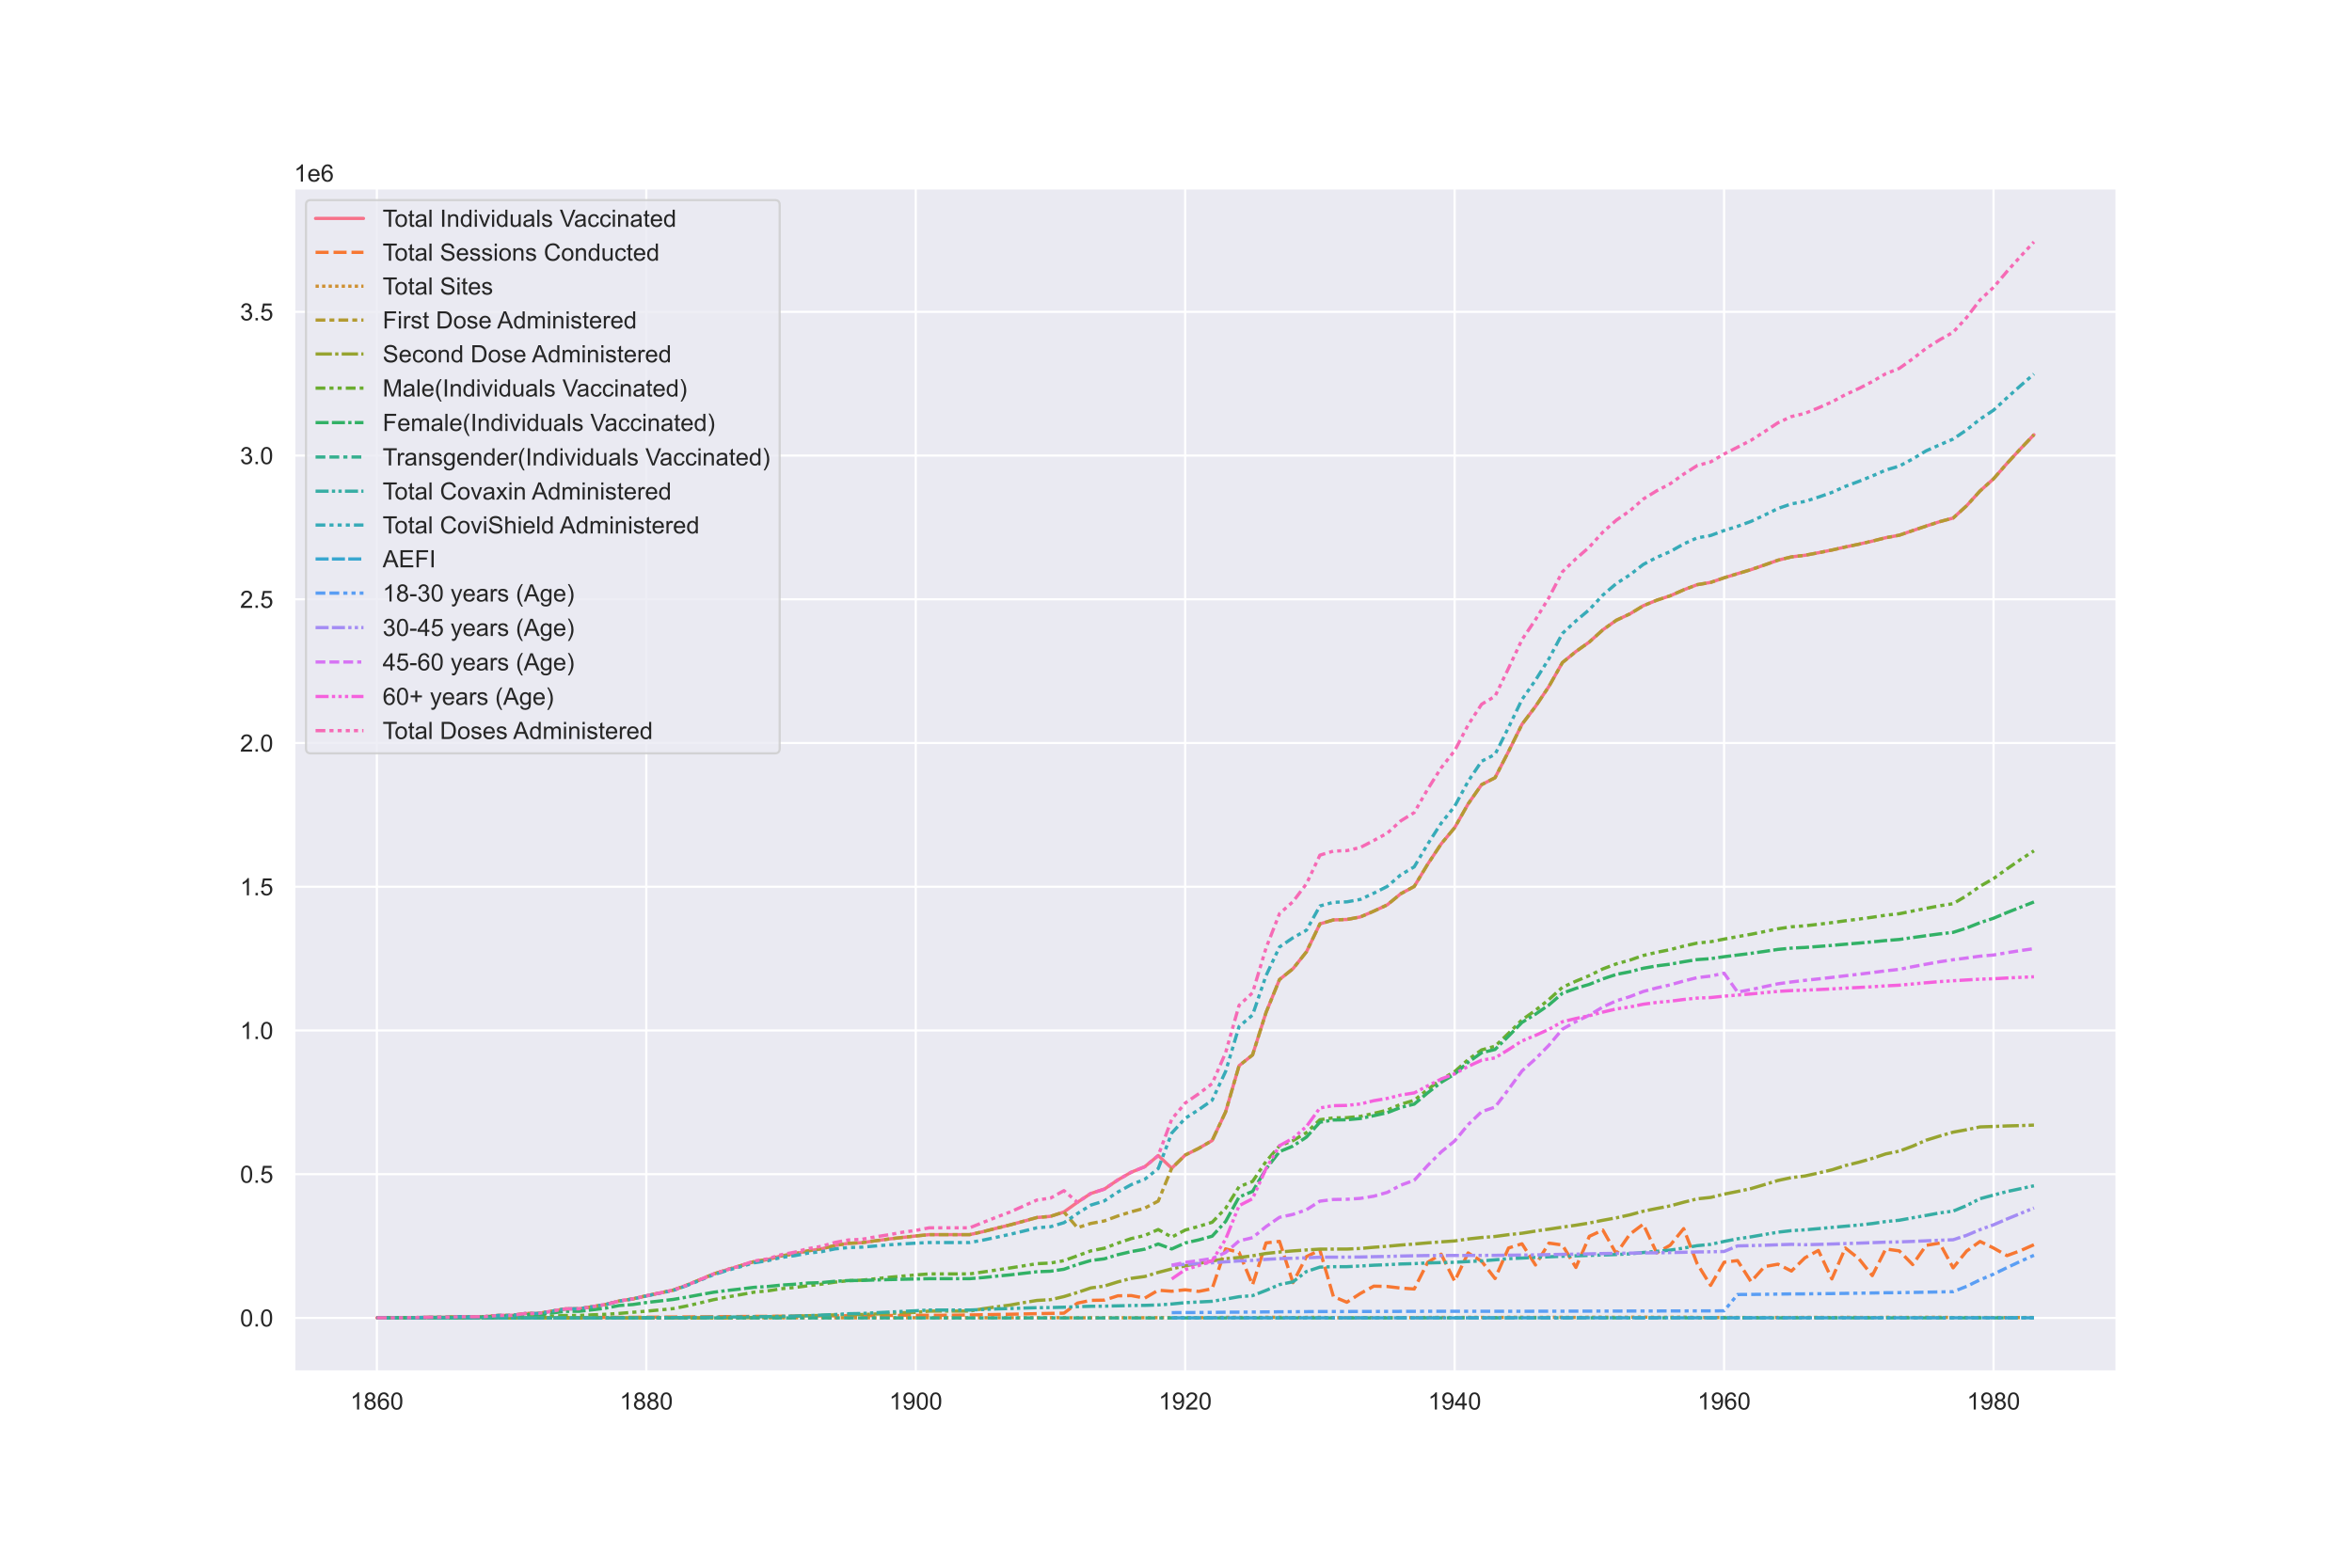 <?xml version="1.0" encoding="utf-8" standalone="no"?>
<!DOCTYPE svg PUBLIC "-//W3C//DTD SVG 1.1//EN"
  "http://www.w3.org/Graphics/SVG/1.1/DTD/svg11.dtd">
<!-- Created with matplotlib (https://matplotlib.org/) -->
<svg height="720pt" version="1.1" viewBox="0 0 1080 720" width="1080pt" xmlns="http://www.w3.org/2000/svg" xmlns:xlink="http://www.w3.org/1999/xlink">
 <defs>
  <style type="text/css">*{stroke-linecap:butt;stroke-linejoin:round;}</style>
 </defs>
 <g id="figure_1">
  <g id="patch_1">
   <path d="M 0 720 
L 1080 720 
L 1080 0 
L 0 0 
z
" style="fill:#ffffff;"/>
  </g>
  <g id="axes_1">
   <g id="patch_2">
    <path d="M 135 630 
L 972 630 
L 972 86.4 
L 135 86.4 
z
" style="fill:#eaeaf2;"/>
   </g>
   <g id="matplotlib.axis_1">
    <g id="xtick_1">
     <g id="line2d_1">
      <path clip-path="url(#p628b8e7915)" d="M 173.045 630 
L 173.045 86.4 
" style="fill:none;stroke:#ffffff;stroke-linecap:round;"/>
     </g>
     <g id="text_1">
      <!-- 1860 -->
      <g style="fill:#262626;" transform="translate(160.811 647.374)scale(0.11 -0.11)">
       <defs>
        <path d="M 37.25 0 
L 28.469 0 
L 28.469 56 
Q 25.297 52.984 20.141 49.953 
Q 14.984 46.922 10.891 45.406 
L 10.891 53.906 
Q 18.266 57.375 23.781 62.297 
Q 29.297 67.234 31.594 71.875 
L 37.25 71.875 
z
" id="ArialMT-49"/>
        <path d="M 17.672 38.812 
Q 12.203 40.828 9.562 44.531 
Q 6.938 48.25 6.938 53.422 
Q 6.938 61.234 12.547 66.547 
Q 18.172 71.875 27.484 71.875 
Q 36.859 71.875 42.578 66.422 
Q 48.297 60.984 48.297 53.172 
Q 48.297 48.188 45.672 44.5 
Q 43.062 40.828 37.75 38.812 
Q 44.344 36.672 47.781 31.875 
Q 51.219 27.094 51.219 20.453 
Q 51.219 11.281 44.719 5.031 
Q 38.234 -1.219 27.641 -1.219 
Q 17.047 -1.219 10.547 5.047 
Q 4.047 11.328 4.047 20.703 
Q 4.047 27.688 7.594 32.391 
Q 11.141 37.109 17.672 38.812 
z
M 15.922 53.719 
Q 15.922 48.641 19.188 45.406 
Q 22.469 42.188 27.688 42.188 
Q 32.766 42.188 36.016 45.375 
Q 39.266 48.578 39.266 53.219 
Q 39.266 58.062 35.906 61.359 
Q 32.562 64.656 27.594 64.656 
Q 22.562 64.656 19.234 61.422 
Q 15.922 58.203 15.922 53.719 
z
M 13.094 20.656 
Q 13.094 16.891 14.875 13.375 
Q 16.656 9.859 20.172 7.922 
Q 23.688 6 27.734 6 
Q 34.031 6 38.125 10.047 
Q 42.234 14.109 42.234 20.359 
Q 42.234 26.703 38.016 30.859 
Q 33.797 35.016 27.438 35.016 
Q 21.234 35.016 17.156 30.906 
Q 13.094 26.812 13.094 20.656 
z
" id="ArialMT-56"/>
        <path d="M 49.75 54.047 
L 41.016 53.375 
Q 39.844 58.547 37.703 60.891 
Q 34.125 64.656 28.906 64.656 
Q 24.703 64.656 21.531 62.312 
Q 17.391 59.281 14.984 53.469 
Q 12.594 47.656 12.5 36.922 
Q 15.672 41.75 20.266 44.094 
Q 24.859 46.438 29.891 46.438 
Q 38.672 46.438 44.844 39.969 
Q 51.031 33.5 51.031 23.25 
Q 51.031 16.5 48.125 10.719 
Q 45.219 4.938 40.141 1.859 
Q 35.062 -1.219 28.609 -1.219 
Q 17.625 -1.219 10.688 6.859 
Q 3.766 14.938 3.766 33.5 
Q 3.766 54.25 11.422 63.672 
Q 18.109 71.875 29.438 71.875 
Q 37.891 71.875 43.281 67.141 
Q 48.688 62.406 49.75 54.047 
z
M 13.875 23.188 
Q 13.875 18.656 15.797 14.5 
Q 17.719 10.359 21.188 8.172 
Q 24.656 6 28.469 6 
Q 34.031 6 38.031 10.484 
Q 42.047 14.984 42.047 22.703 
Q 42.047 30.125 38.078 34.391 
Q 34.125 38.672 28.125 38.672 
Q 22.172 38.672 18.016 34.391 
Q 13.875 30.125 13.875 23.188 
z
" id="ArialMT-54"/>
        <path d="M 4.156 35.297 
Q 4.156 48 6.766 55.734 
Q 9.375 63.484 14.516 67.672 
Q 19.672 71.875 27.484 71.875 
Q 33.25 71.875 37.594 69.547 
Q 41.938 67.234 44.766 62.859 
Q 47.609 58.5 49.219 52.219 
Q 50.828 45.953 50.828 35.297 
Q 50.828 22.703 48.234 14.969 
Q 45.656 7.234 40.5 3 
Q 35.359 -1.219 27.484 -1.219 
Q 17.141 -1.219 11.234 6.203 
Q 4.156 15.141 4.156 35.297 
z
M 13.188 35.297 
Q 13.188 17.672 17.312 11.828 
Q 21.438 6 27.484 6 
Q 33.547 6 37.672 11.859 
Q 41.797 17.719 41.797 35.297 
Q 41.797 52.984 37.672 58.781 
Q 33.547 64.594 27.391 64.594 
Q 21.344 64.594 17.719 59.469 
Q 13.188 52.938 13.188 35.297 
z
" id="ArialMT-48"/>
       </defs>
       <use xlink:href="#ArialMT-49"/>
       <use x="55.615" xlink:href="#ArialMT-56"/>
       <use x="111.23" xlink:href="#ArialMT-54"/>
       <use x="166.846" xlink:href="#ArialMT-48"/>
      </g>
     </g>
    </g>
    <g id="xtick_2">
     <g id="line2d_2">
      <path clip-path="url(#p628b8e7915)" d="M 296.771 630 
L 296.771 86.4 
" style="fill:none;stroke:#ffffff;stroke-linecap:round;"/>
     </g>
     <g id="text_2">
      <!-- 1880 -->
      <g style="fill:#262626;" transform="translate(284.536 647.374)scale(0.11 -0.11)">
       <use xlink:href="#ArialMT-49"/>
       <use x="55.615" xlink:href="#ArialMT-56"/>
       <use x="111.23" xlink:href="#ArialMT-56"/>
       <use x="166.846" xlink:href="#ArialMT-48"/>
      </g>
     </g>
    </g>
    <g id="xtick_3">
     <g id="line2d_3">
      <path clip-path="url(#p628b8e7915)" d="M 420.496 630 
L 420.496 86.4 
" style="fill:none;stroke:#ffffff;stroke-linecap:round;"/>
     </g>
     <g id="text_3">
      <!-- 1900 -->
      <g style="fill:#262626;" transform="translate(408.262 647.374)scale(0.11 -0.11)">
       <defs>
        <path d="M 5.469 16.547 
L 13.922 17.328 
Q 14.984 11.375 18.016 8.688 
Q 21.047 6 25.781 6 
Q 29.828 6 32.875 7.859 
Q 35.938 9.719 37.891 12.812 
Q 39.844 15.922 41.156 21.188 
Q 42.484 26.469 42.484 31.938 
Q 42.484 32.516 42.438 33.688 
Q 39.797 29.5 35.234 26.875 
Q 30.672 24.266 25.344 24.266 
Q 16.453 24.266 10.297 30.703 
Q 4.156 37.156 4.156 47.703 
Q 4.156 58.594 10.578 65.234 
Q 17 71.875 26.656 71.875 
Q 33.641 71.875 39.422 68.109 
Q 45.219 64.359 48.219 57.391 
Q 51.219 50.438 51.219 37.25 
Q 51.219 23.531 48.234 15.406 
Q 45.266 7.281 39.375 3.031 
Q 33.5 -1.219 25.594 -1.219 
Q 17.188 -1.219 11.859 3.438 
Q 6.547 8.109 5.469 16.547 
z
M 41.453 48.141 
Q 41.453 55.719 37.422 60.156 
Q 33.406 64.594 27.734 64.594 
Q 21.875 64.594 17.531 59.812 
Q 13.188 55.031 13.188 47.406 
Q 13.188 40.578 17.312 36.297 
Q 21.438 32.031 27.484 32.031 
Q 33.594 32.031 37.516 36.297 
Q 41.453 40.578 41.453 48.141 
z
" id="ArialMT-57"/>
       </defs>
       <use xlink:href="#ArialMT-49"/>
       <use x="55.615" xlink:href="#ArialMT-57"/>
       <use x="111.23" xlink:href="#ArialMT-48"/>
       <use x="166.846" xlink:href="#ArialMT-48"/>
      </g>
     </g>
    </g>
    <g id="xtick_4">
     <g id="line2d_4">
      <path clip-path="url(#p628b8e7915)" d="M 544.221 630 
L 544.221 86.4 
" style="fill:none;stroke:#ffffff;stroke-linecap:round;"/>
     </g>
     <g id="text_4">
      <!-- 1920 -->
      <g style="fill:#262626;" transform="translate(531.987 647.374)scale(0.11 -0.11)">
       <defs>
        <path d="M 50.344 8.453 
L 50.344 0 
L 3.031 0 
Q 2.938 3.172 4.047 6.109 
Q 5.859 10.938 9.828 15.625 
Q 13.812 20.312 21.344 26.469 
Q 33.016 36.031 37.109 41.625 
Q 41.219 47.219 41.219 52.203 
Q 41.219 57.422 37.469 61 
Q 33.734 64.594 27.734 64.594 
Q 21.391 64.594 17.578 60.781 
Q 13.766 56.984 13.719 50.25 
L 4.688 51.172 
Q 5.609 61.281 11.656 66.578 
Q 17.719 71.875 27.938 71.875 
Q 38.234 71.875 44.234 66.156 
Q 50.25 60.453 50.25 52 
Q 50.25 47.703 48.484 43.547 
Q 46.734 39.406 42.656 34.812 
Q 38.578 30.219 29.109 22.219 
Q 21.188 15.578 18.938 13.203 
Q 16.703 10.844 15.234 8.453 
z
" id="ArialMT-50"/>
       </defs>
       <use xlink:href="#ArialMT-49"/>
       <use x="55.615" xlink:href="#ArialMT-57"/>
       <use x="111.23" xlink:href="#ArialMT-50"/>
       <use x="166.846" xlink:href="#ArialMT-48"/>
      </g>
     </g>
    </g>
    <g id="xtick_5">
     <g id="line2d_5">
      <path clip-path="url(#p628b8e7915)" d="M 667.946 630 
L 667.946 86.4 
" style="fill:none;stroke:#ffffff;stroke-linecap:round;"/>
     </g>
     <g id="text_5">
      <!-- 1940 -->
      <g style="fill:#262626;" transform="translate(655.712 647.374)scale(0.11 -0.11)">
       <defs>
        <path d="M 32.328 0 
L 32.328 17.141 
L 1.266 17.141 
L 1.266 25.203 
L 33.938 71.578 
L 41.109 71.578 
L 41.109 25.203 
L 50.781 25.203 
L 50.781 17.141 
L 41.109 17.141 
L 41.109 0 
z
M 32.328 25.203 
L 32.328 57.469 
L 9.906 25.203 
z
" id="ArialMT-52"/>
       </defs>
       <use xlink:href="#ArialMT-49"/>
       <use x="55.615" xlink:href="#ArialMT-57"/>
       <use x="111.23" xlink:href="#ArialMT-52"/>
       <use x="166.846" xlink:href="#ArialMT-48"/>
      </g>
     </g>
    </g>
    <g id="xtick_6">
     <g id="line2d_6">
      <path clip-path="url(#p628b8e7915)" d="M 791.671 630 
L 791.671 86.4 
" style="fill:none;stroke:#ffffff;stroke-linecap:round;"/>
     </g>
     <g id="text_6">
      <!-- 1960 -->
      <g style="fill:#262626;" transform="translate(779.437 647.374)scale(0.11 -0.11)">
       <use xlink:href="#ArialMT-49"/>
       <use x="55.615" xlink:href="#ArialMT-57"/>
       <use x="111.23" xlink:href="#ArialMT-54"/>
       <use x="166.846" xlink:href="#ArialMT-48"/>
      </g>
     </g>
    </g>
    <g id="xtick_7">
     <g id="line2d_7">
      <path clip-path="url(#p628b8e7915)" d="M 915.396 630 
L 915.396 86.4 
" style="fill:none;stroke:#ffffff;stroke-linecap:round;"/>
     </g>
     <g id="text_7">
      <!-- 1980 -->
      <g style="fill:#262626;" transform="translate(903.162 647.374)scale(0.11 -0.11)">
       <use xlink:href="#ArialMT-49"/>
       <use x="55.615" xlink:href="#ArialMT-57"/>
       <use x="111.23" xlink:href="#ArialMT-56"/>
       <use x="166.846" xlink:href="#ArialMT-48"/>
      </g>
     </g>
    </g>
   </g>
   <g id="matplotlib.axis_2">
    <g id="ytick_1">
     <g id="line2d_8">
      <path clip-path="url(#p628b8e7915)" d="M 135 605.291 
L 972 605.291 
" style="fill:none;stroke:#ffffff;stroke-linecap:round;"/>
     </g>
     <g id="text_8">
      <!-- 0.0 -->
      <g style="fill:#262626;" transform="translate(110.21 609.228)scale(0.11 -0.11)">
       <defs>
        <path d="M 9.078 0 
L 9.078 10.016 
L 19.094 10.016 
L 19.094 0 
z
" id="ArialMT-46"/>
       </defs>
       <use xlink:href="#ArialMT-48"/>
       <use x="55.615" xlink:href="#ArialMT-46"/>
       <use x="83.398" xlink:href="#ArialMT-48"/>
      </g>
     </g>
    </g>
    <g id="ytick_2">
     <g id="line2d_9">
      <path clip-path="url(#p628b8e7915)" d="M 135 539.28 
L 972 539.28 
" style="fill:none;stroke:#ffffff;stroke-linecap:round;"/>
     </g>
     <g id="text_9">
      <!-- 0.5 -->
      <g style="fill:#262626;" transform="translate(110.21 543.217)scale(0.11 -0.11)">
       <defs>
        <path d="M 4.156 18.75 
L 13.375 19.531 
Q 14.406 12.797 18.141 9.391 
Q 21.875 6 27.156 6 
Q 33.5 6 37.891 10.781 
Q 42.281 15.578 42.281 23.484 
Q 42.281 31 38.062 35.344 
Q 33.844 39.703 27 39.703 
Q 22.75 39.703 19.328 37.766 
Q 15.922 35.844 13.969 32.766 
L 5.719 33.844 
L 12.641 70.609 
L 48.25 70.609 
L 48.25 62.203 
L 19.672 62.203 
L 15.828 42.969 
Q 22.266 47.469 29.344 47.469 
Q 38.719 47.469 45.156 40.969 
Q 51.609 34.469 51.609 24.266 
Q 51.609 14.547 45.953 7.469 
Q 39.062 -1.219 27.156 -1.219 
Q 17.391 -1.219 11.203 4.25 
Q 5.031 9.719 4.156 18.75 
z
" id="ArialMT-53"/>
       </defs>
       <use xlink:href="#ArialMT-48"/>
       <use x="55.615" xlink:href="#ArialMT-46"/>
       <use x="83.398" xlink:href="#ArialMT-53"/>
      </g>
     </g>
    </g>
    <g id="ytick_3">
     <g id="line2d_10">
      <path clip-path="url(#p628b8e7915)" d="M 135 473.27 
L 972 473.27 
" style="fill:none;stroke:#ffffff;stroke-linecap:round;"/>
     </g>
     <g id="text_10">
      <!-- 1.0 -->
      <g style="fill:#262626;" transform="translate(110.21 477.207)scale(0.11 -0.11)">
       <use xlink:href="#ArialMT-49"/>
       <use x="55.615" xlink:href="#ArialMT-46"/>
       <use x="83.398" xlink:href="#ArialMT-48"/>
      </g>
     </g>
    </g>
    <g id="ytick_4">
     <g id="line2d_11">
      <path clip-path="url(#p628b8e7915)" d="M 135 407.26 
L 972 407.26 
" style="fill:none;stroke:#ffffff;stroke-linecap:round;"/>
     </g>
     <g id="text_11">
      <!-- 1.5 -->
      <g style="fill:#262626;" transform="translate(110.21 411.196)scale(0.11 -0.11)">
       <use xlink:href="#ArialMT-49"/>
       <use x="55.615" xlink:href="#ArialMT-46"/>
       <use x="83.398" xlink:href="#ArialMT-53"/>
      </g>
     </g>
    </g>
    <g id="ytick_5">
     <g id="line2d_12">
      <path clip-path="url(#p628b8e7915)" d="M 135 341.249 
L 972 341.249 
" style="fill:none;stroke:#ffffff;stroke-linecap:round;"/>
     </g>
     <g id="text_12">
      <!-- 2.0 -->
      <g style="fill:#262626;" transform="translate(110.21 345.186)scale(0.11 -0.11)">
       <use xlink:href="#ArialMT-50"/>
       <use x="55.615" xlink:href="#ArialMT-46"/>
       <use x="83.398" xlink:href="#ArialMT-48"/>
      </g>
     </g>
    </g>
    <g id="ytick_6">
     <g id="line2d_13">
      <path clip-path="url(#p628b8e7915)" d="M 135 275.239 
L 972 275.239 
" style="fill:none;stroke:#ffffff;stroke-linecap:round;"/>
     </g>
     <g id="text_13">
      <!-- 2.5 -->
      <g style="fill:#262626;" transform="translate(110.21 279.176)scale(0.11 -0.11)">
       <use xlink:href="#ArialMT-50"/>
       <use x="55.615" xlink:href="#ArialMT-46"/>
       <use x="83.398" xlink:href="#ArialMT-53"/>
      </g>
     </g>
    </g>
    <g id="ytick_7">
     <g id="line2d_14">
      <path clip-path="url(#p628b8e7915)" d="M 135 209.228 
L 972 209.228 
" style="fill:none;stroke:#ffffff;stroke-linecap:round;"/>
     </g>
     <g id="text_14">
      <!-- 3.0 -->
      <g style="fill:#262626;" transform="translate(110.21 213.165)scale(0.11 -0.11)">
       <defs>
        <path d="M 4.203 18.891 
L 12.984 20.062 
Q 14.5 12.594 18.141 9.297 
Q 21.781 6 27 6 
Q 33.203 6 37.469 10.297 
Q 41.75 14.594 41.75 20.953 
Q 41.75 27 37.797 30.922 
Q 33.844 34.859 27.734 34.859 
Q 25.25 34.859 21.531 33.891 
L 22.516 41.609 
Q 23.391 41.5 23.922 41.5 
Q 29.547 41.5 34.031 44.422 
Q 38.531 47.359 38.531 53.469 
Q 38.531 58.297 35.25 61.469 
Q 31.984 64.656 26.812 64.656 
Q 21.688 64.656 18.266 61.422 
Q 14.844 58.203 13.875 51.766 
L 5.078 53.328 
Q 6.688 62.156 12.391 67.016 
Q 18.109 71.875 26.609 71.875 
Q 32.469 71.875 37.391 69.359 
Q 42.328 66.844 44.938 62.5 
Q 47.562 58.156 47.562 53.266 
Q 47.562 48.641 45.062 44.828 
Q 42.578 41.016 37.703 38.766 
Q 44.047 37.312 47.562 32.688 
Q 51.078 28.078 51.078 21.141 
Q 51.078 11.766 44.234 5.25 
Q 37.406 -1.266 26.953 -1.266 
Q 17.531 -1.266 11.297 4.344 
Q 5.078 9.969 4.203 18.891 
z
" id="ArialMT-51"/>
       </defs>
       <use xlink:href="#ArialMT-51"/>
       <use x="55.615" xlink:href="#ArialMT-46"/>
       <use x="83.398" xlink:href="#ArialMT-48"/>
      </g>
     </g>
    </g>
    <g id="ytick_8">
     <g id="line2d_15">
      <path clip-path="url(#p628b8e7915)" d="M 135 143.218 
L 972 143.218 
" style="fill:none;stroke:#ffffff;stroke-linecap:round;"/>
     </g>
     <g id="text_15">
      <!-- 3.5 -->
      <g style="fill:#262626;" transform="translate(110.21 147.155)scale(0.11 -0.11)">
       <use xlink:href="#ArialMT-51"/>
       <use x="55.615" xlink:href="#ArialMT-46"/>
       <use x="83.398" xlink:href="#ArialMT-53"/>
      </g>
     </g>
    </g>
    <g id="text_16">
     <!-- 1e6 -->
     <g style="fill:#262626;" transform="translate(135 83.4)scale(0.11 -0.11)">
      <defs>
       <path d="M 42.094 16.703 
L 51.172 15.578 
Q 49.031 7.625 43.219 3.219 
Q 37.406 -1.172 28.375 -1.172 
Q 17 -1.172 10.328 5.828 
Q 3.656 12.844 3.656 25.484 
Q 3.656 38.578 10.391 45.797 
Q 17.141 53.031 27.875 53.031 
Q 38.281 53.031 44.875 45.953 
Q 51.469 38.875 51.469 26.031 
Q 51.469 25.25 51.422 23.688 
L 12.75 23.688 
Q 13.234 15.141 17.578 10.594 
Q 21.922 6.062 28.422 6.062 
Q 33.25 6.062 36.672 8.594 
Q 40.094 11.141 42.094 16.703 
z
M 13.234 30.906 
L 42.188 30.906 
Q 41.609 37.453 38.875 40.719 
Q 34.672 45.797 27.984 45.797 
Q 21.922 45.797 17.797 41.75 
Q 13.672 37.703 13.234 30.906 
z
" id="ArialMT-101"/>
      </defs>
      <use xlink:href="#ArialMT-49"/>
      <use x="55.615" xlink:href="#ArialMT-101"/>
      <use x="111.23" xlink:href="#ArialMT-54"/>
     </g>
    </g>
   </g>
   <g id="line2d_16">
    <path clip-path="url(#p628b8e7915)" d="M 173.045 605.245 
L 179.232 605.245 
L 185.418 605.192 
L 191.604 605.099 
L 197.79 604.993 
L 203.977 604.993 
L 210.163 604.76 
L 216.349 604.747 
L 222.535 604.687 
L 228.722 604.151 
L 234.908 604.141 
L 241.094 603.275 
L 247.28 603.229 
L 253.467 602.164 
L 259.653 601.135 
L 265.839 601.11 
L 272.025 600.123 
L 278.212 599.099 
L 284.398 597.503 
L 290.584 596.55 
L 296.771 595.121 
L 302.957 593.833 
L 309.143 592.525 
L 315.329 590.247 
L 321.516 587.7 
L 327.702 585.094 
L 333.888 583.117 
L 340.074 581.3 
L 346.261 579.421 
L 352.447 578.461 
L 358.633 576.81 
L 364.819 575.853 
L 371.006 574.488 
L 377.192 573.558 
L 383.378 572.033 
L 389.564 571.025 
L 395.751 570.741 
L 401.937 569.868 
L 408.123 569.043 
L 414.309 568.328 
L 420.496 567.655 
L 426.682 567.047 
L 432.868 567.047 
L 439.054 567.047 
L 445.241 567.047 
L 451.427 565.654 
L 457.613 564.088 
L 463.799 562.565 
L 469.986 560.887 
L 476.172 559.172 
L 482.358 558.641 
L 488.544 556.638 
L 494.731 552.18 
L 500.917 548.112 
L 507.103 546.12 
L 513.289 541.918 
L 519.476 538.358 
L 525.662 535.84 
L 531.848 530.717 
L 538.034 536.532 
L 544.221 530.493 
L 550.407 527.423 
L 556.593 523.822 
L 562.779 510.673 
L 568.966 489.452 
L 575.152 484.499 
L 581.338 465.028 
L 587.524 449.881 
L 593.711 444.901 
L 599.897 437.141 
L 606.083 424.336 
L 612.269 422.493 
L 618.456 422.289 
L 624.642 421.132 
L 630.828 418.463 
L 637.014 415.563 
L 643.201 410.479 
L 649.387 407.127 
L 655.573 396.915 
L 661.759 387.582 
L 667.946 380.138 
L 674.132 369.228 
L 680.318 360.39 
L 686.504 357.185 
L 692.691 345.153 
L 698.877 332.653 
L 705.063 324.477 
L 711.249 315.251 
L 717.436 304.304 
L 723.622 299.234 
L 729.808 294.842 
L 735.994 289.263 
L 742.181 284.873 
L 748.367 281.97 
L 754.553 278.207 
L 760.739 275.673 
L 766.926 273.637 
L 773.112 270.898 
L 779.298 268.535 
L 785.484 267.493 
L 791.671 265.375 
L 797.857 263.469 
L 804.043 261.617 
L 810.229 259.483 
L 816.416 257.285 
L 822.602 255.768 
L 828.788 255.025 
L 834.975 253.868 
L 841.161 252.623 
L 847.347 251.22 
L 853.533 249.942 
L 859.72 248.519 
L 865.906 246.961 
L 872.092 245.817 
L 878.278 243.693 
L 884.465 241.596 
L 890.651 239.598 
L 896.837 237.928 
L 903.023 232.29 
L 909.21 225.468 
L 915.396 219.91 
L 921.582 212.827 
L 927.768 206.131 
L 933.955 199.672 
" style="fill:none;stroke:#f77189;stroke-linecap:round;stroke-width:1.5;"/>
   </g>
   <g id="line2d_17">
    <path clip-path="url(#p628b8e7915)" d="M 173.045 605.283 
L 179.232 605.273 
L 185.418 605.256 
L 191.604 605.242 
L 197.79 605.237 
L 203.977 605.229 
L 210.163 605.226 
L 216.349 605.214 
L 222.535 605.206 
L 228.722 605.201 
L 234.908 605.197 
L 241.094 605.184 
L 247.28 605.16 
L 253.467 605.143 
L 259.653 605.132 
L 265.839 605.107 
L 272.025 605.083 
L 278.212 605.059 
L 284.398 605.03 
L 290.584 605.002 
L 296.771 604.962 
L 302.957 604.918 
L 309.143 604.879 
L 315.329 604.832 
L 321.516 604.786 
L 327.702 604.736 
L 333.888 604.692 
L 340.074 604.642 
L 346.261 604.589 
L 352.447 604.548 
L 358.633 604.498 
L 364.819 604.455 
L 371.006 604.41 
L 377.192 604.368 
L 383.378 604.321 
L 389.564 604.277 
L 395.751 604.252 
L 401.937 604.206 
L 408.123 604.165 
L 414.309 604.124 
L 420.496 604.081 
L 426.682 604.069 
L 432.868 604.069 
L 439.054 604.028 
L 445.241 603.923 
L 451.427 603.819 
L 457.613 603.693 
L 463.799 603.602 
L 469.986 603.468 
L 476.172 603.331 
L 482.358 603.207 
L 488.544 603.106 
L 494.731 598.492 
L 500.917 597.224 
L 507.103 597.112 
L 513.289 595.139 
L 519.476 595.033 
L 525.662 596.195 
L 531.848 592.564 
L 538.034 593.039 
L 544.221 592.366 
L 550.407 593.105 
L 556.593 591.891 
L 562.779 573.579 
L 568.966 575.217 
L 575.152 590.082 
L 581.338 570.84 
L 587.524 570.127 
L 593.711 589.085 
L 599.897 577.111 
L 606.083 574.193 
L 612.269 595.469 
L 618.456 598.089 
L 624.642 594.069 
L 630.828 590.696 
L 637.014 590.848 
L 643.201 591.594 
L 649.387 592.003 
L 655.573 579.749 
L 661.759 576.009 
L 667.946 588.425 
L 674.132 575.441 
L 680.318 579.23 
L 686.504 587.197 
L 692.691 573.172 
L 698.877 571.249 
L 705.063 580.979 
L 711.249 570.926 
L 717.436 571.797 
L 723.622 582.101 
L 729.808 567.808 
L 735.994 564.945 
L 742.181 575.804 
L 748.367 566.873 
L 754.553 562.206 
L 760.739 575.405 
L 766.926 571.896 
L 773.112 564.285 
L 779.298 580.365 
L 785.484 590.333 
L 791.671 579.712 
L 797.857 578.953 
L 804.043 588.617 
L 810.229 581.732 
L 816.416 580.623 
L 822.602 583.752 
L 828.788 577.685 
L 834.975 574.299 
L 841.161 587.369 
L 847.347 573.164 
L 853.533 578.062 
L 859.72 585.844 
L 865.906 573.634 
L 872.092 574.49 
L 878.278 580.794 
L 884.465 571.949 
L 890.651 570.919 
L 896.837 582.293 
L 903.023 574.606 
L 909.21 570.173 
L 915.396 573.179 
L 921.582 576.671 
L 927.768 574.403 
L 933.955 571.661 
" style="fill:none;stroke:#f77732;stroke-dasharray:6,2.25;stroke-dashoffset:0;stroke-width:1.5;"/>
   </g>
   <g id="line2d_18">
    <path clip-path="url(#p628b8e7915)" d="M 173.045 605.284 
L 179.232 605.283 
L 185.418 605.282 
L 191.604 605.282 
L 197.79 605.282 
L 203.977 605.281 
L 210.163 605.281 
L 216.349 605.278 
L 222.535 605.277 
L 228.722 605.275 
L 234.908 605.274 
L 241.094 605.27 
L 247.28 605.262 
L 253.467 605.26 
L 259.653 605.259 
L 265.839 605.258 
L 272.025 605.255 
L 278.212 605.252 
L 284.398 605.249 
L 290.584 605.248 
L 296.771 605.244 
L 302.957 605.241 
L 309.143 605.238 
L 315.329 605.234 
L 321.516 605.231 
L 327.702 605.229 
L 333.888 605.227 
L 340.074 605.225 
L 346.261 605.225 
L 352.447 605.224 
L 358.633 605.224 
L 364.819 605.223 
L 371.006 605.223 
L 377.192 605.222 
L 383.378 605.222 
L 389.564 605.222 
L 395.751 605.222 
L 401.937 605.22 
L 408.123 605.218 
L 414.309 605.217 
L 420.496 605.217 
L 426.682 605.216 
L 432.868 605.216 
L 439.054 605.215 
L 445.241 605.213 
L 451.427 605.211 
L 457.613 605.207 
L 463.799 605.199 
L 469.986 605.195 
L 476.172 605.191 
L 482.358 605.189 
L 488.544 605.186 
L 494.731 605.237 
L 500.917 605.226 
L 507.103 605.225 
L 513.289 605.207 
L 519.476 605.207 
L 525.662 605.212 
L 531.848 605.181 
L 538.034 605.184 
L 544.221 605.177 
L 550.407 605.182 
L 556.593 605.17 
L 562.779 605.032 
L 568.966 605.037 
L 575.152 605.149 
L 581.338 604.998 
L 587.524 604.992 
L 593.711 605.144 
L 599.897 605.044 
L 606.083 605.03 
L 612.269 605.205 
L 618.456 605.231 
L 624.642 605.193 
L 630.828 605.159 
L 637.014 605.163 
L 643.201 605.167 
L 649.387 605.17 
L 655.573 605.072 
L 661.759 605.037 
L 667.946 605.139 
L 674.132 605.027 
L 680.318 605.055 
L 686.504 605.13 
L 692.691 605.001 
L 698.877 604.984 
L 705.063 605.074 
L 711.249 604.987 
L 717.436 604.989 
L 723.622 605.078 
L 729.808 604.973 
L 735.994 604.939 
L 742.181 605.017 
L 748.367 604.958 
L 754.553 604.916 
L 760.739 605.02 
L 766.926 604.994 
L 773.112 604.94 
L 779.298 605.068 
L 785.484 605.154 
L 791.671 605.061 
L 797.857 605.052 
L 804.043 605.14 
L 810.229 605.083 
L 816.416 605.074 
L 822.602 605.093 
L 828.788 605.048 
L 834.975 605.02 
L 841.161 605.126 
L 847.347 605.01 
L 853.533 605.048 
L 859.72 605.115 
L 865.906 605.013 
L 872.092 605.025 
L 878.278 605.083 
L 884.465 605.011 
L 890.651 605.008 
L 896.837 605.107 
L 903.023 605.095 
L 909.21 605.074 
L 915.396 605.077 
L 921.582 605.124 
L 927.768 605.108 
L 933.955 605.08 
" style="fill:none;stroke:#ce9032;stroke-dasharray:1.5,1.5;stroke-dashoffset:0;stroke-width:1.5;"/>
   </g>
   <g id="line2d_19">
    <path clip-path="url(#p628b8e7915)" d="M 173.045 605.245 
L 179.232 605.245 
L 185.418 605.192 
L 191.604 605.099 
L 197.79 604.993 
L 203.977 604.993 
L 210.163 604.76 
L 216.349 604.747 
L 222.535 604.687 
L 228.722 604.151 
L 234.908 604.141 
L 241.094 603.275 
L 247.28 603.229 
L 253.467 602.164 
L 259.653 601.135 
L 265.839 601.11 
L 272.025 600.123 
L 278.212 599.099 
L 284.398 597.503 
L 290.584 596.55 
L 296.771 595.121 
L 302.957 593.833 
L 309.143 592.525 
L 315.329 590.247 
L 321.516 587.7 
L 327.702 585.094 
L 333.888 583.117 
L 340.074 581.3 
L 346.261 579.421 
L 352.447 578.461 
L 358.633 576.81 
L 364.819 575.853 
L 371.006 574.488 
L 377.192 573.558 
L 383.378 572.033 
L 389.564 571.025 
L 395.751 570.741 
L 401.937 569.868 
L 408.123 569.043 
L 414.309 568.328 
L 420.496 567.655 
L 426.682 567.047 
L 432.868 567.047 
L 439.054 567.047 
L 445.241 567.047 
L 451.427 565.654 
L 457.613 564.088 
L 463.799 562.565 
L 469.986 560.887 
L 476.172 559.172 
L 482.358 558.641 
L 488.544 556.638 
L 494.731 563.859 
L 500.917 561.894 
L 507.103 560.745 
L 513.289 558.471 
L 519.476 556.537 
L 525.662 554.869 
L 531.848 551.626 
L 538.034 536.532 
L 544.221 530.493 
L 550.407 527.423 
L 556.593 523.822 
L 562.779 510.673 
L 568.966 489.452 
L 575.152 484.499 
L 581.338 465.028 
L 587.524 449.881 
L 593.711 444.901 
L 599.897 437.141 
L 606.083 424.336 
L 612.269 422.493 
L 618.456 422.289 
L 624.642 421.132 
L 630.828 418.463 
L 637.014 415.563 
L 643.201 410.479 
L 649.387 407.127 
L 655.573 396.915 
L 661.759 387.582 
L 667.946 380.138 
L 674.132 369.228 
L 680.318 360.39 
L 686.504 357.185 
L 692.691 345.153 
L 698.877 332.653 
L 705.063 324.477 
L 711.249 315.251 
L 717.436 304.304 
L 723.622 299.234 
L 729.808 294.842 
L 735.994 289.263 
L 742.181 284.873 
L 748.367 281.97 
L 754.553 278.207 
L 760.739 275.673 
L 766.926 273.637 
L 773.112 270.898 
L 779.298 268.535 
L 785.484 267.493 
L 791.671 265.375 
L 797.857 263.469 
L 804.043 261.617 
L 810.229 259.483 
L 816.416 257.285 
L 822.602 255.768 
L 828.788 255.025 
L 834.975 253.868 
L 841.161 252.623 
L 847.347 251.22 
L 853.533 249.942 
L 859.72 248.519 
L 865.906 246.961 
L 872.092 245.817 
L 878.278 243.693 
L 884.465 241.596 
L 890.651 239.598 
L 896.837 237.928 
L 903.023 232.29 
L 909.21 225.468 
L 915.396 219.91 
L 921.582 212.827 
L 927.768 206.131 
L 933.955 199.672 
" style="fill:none;stroke:#b39b32;stroke-dasharray:4.5,1.875,2.25,1.875;stroke-dashoffset:0;stroke-width:1.5;"/>
   </g>
   <g id="line2d_20">
    <path clip-path="url(#p628b8e7915)" d="M 173.045 605.291 
L 179.232 605.291 
L 185.418 605.291 
L 191.604 605.291 
L 197.79 605.291 
L 203.977 605.291 
L 210.163 605.291 
L 216.349 605.291 
L 222.535 605.291 
L 228.722 605.291 
L 234.908 605.291 
L 241.094 605.291 
L 247.28 605.291 
L 253.467 605.291 
L 259.653 605.291 
L 265.839 605.291 
L 272.025 605.291 
L 278.212 605.291 
L 284.398 605.291 
L 290.584 605.291 
L 296.771 605.291 
L 302.957 605.291 
L 309.143 605.291 
L 315.329 605.291 
L 321.516 605.291 
L 327.702 605.291 
L 333.888 605.291 
L 340.074 605.291 
L 346.261 605.03 
L 352.447 605.001 
L 358.633 604.744 
L 364.819 604.555 
L 371.006 604.275 
L 377.192 604.144 
L 383.378 603.869 
L 389.564 603.762 
L 395.751 603.738 
L 401.937 603.487 
L 408.123 603.335 
L 414.309 602.908 
L 420.496 602.751 
L 426.682 602.154 
L 432.868 602.154 
L 439.054 602.154 
L 445.241 602.154 
L 451.427 601.06 
L 457.613 600.192 
L 463.799 599.382 
L 469.986 598.28 
L 476.172 597.252 
L 482.358 596.916 
L 488.544 595.491 
L 494.731 593.611 
L 500.917 591.509 
L 507.103 590.666 
L 513.289 588.738 
L 519.476 587.113 
L 525.662 586.262 
L 531.848 584.382 
L 538.034 582.769 
L 544.221 581.407 
L 550.407 580.224 
L 556.593 579.146 
L 562.779 578.082 
L 568.966 577.55 
L 575.152 576.745 
L 581.338 575.685 
L 587.524 575.024 
L 593.711 574.506 
L 599.897 574.068 
L 606.083 573.703 
L 612.269 573.685 
L 618.456 573.672 
L 624.642 573.39 
L 630.828 572.838 
L 637.014 572.379 
L 643.201 571.823 
L 649.387 571.353 
L 655.573 570.814 
L 661.759 570.359 
L 667.946 569.93 
L 674.132 569.027 
L 680.318 568.351 
L 686.504 567.886 
L 692.691 567.046 
L 698.877 566.401 
L 705.063 565.406 
L 711.249 564.525 
L 717.436 563.589 
L 723.622 562.711 
L 729.808 561.693 
L 735.994 560.445 
L 742.181 559.316 
L 748.367 557.958 
L 754.553 556.284 
L 760.739 555.025 
L 766.926 553.837 
L 773.112 552.155 
L 779.298 550.603 
L 785.484 549.948 
L 791.671 548.442 
L 797.857 547.205 
L 804.043 545.894 
L 810.229 544.063 
L 816.416 542.168 
L 822.602 540.839 
L 828.788 540.114 
L 834.975 538.736 
L 841.161 537.276 
L 847.347 535.325 
L 853.533 533.792 
L 859.72 532.027 
L 865.906 529.959 
L 872.092 528.7 
L 878.278 526.383 
L 884.465 523.67 
L 890.651 521.763 
L 896.837 519.979 
L 903.023 518.852 
L 909.21 517.563 
L 915.396 517.354 
L 921.582 517.114 
L 927.768 516.957 
L 933.955 516.728 
" style="fill:none;stroke:#97a431;stroke-dasharray:7.5,1.5,1.5,1.5;stroke-dashoffset:0;stroke-width:1.5;"/>
   </g>
   <g id="line2d_21">
    <path clip-path="url(#p628b8e7915)" d="M 173.045 605.276 
L 179.232 605.276 
L 185.418 605.263 
L 191.604 605.236 
L 197.79 605.212 
L 203.977 605.212 
L 210.163 605.159 
L 216.349 605.155 
L 222.535 605.14 
L 228.722 605.004 
L 234.908 605.003 
L 241.094 604.763 
L 247.28 604.74 
L 253.467 604.459 
L 259.653 604.171 
L 265.839 604.156 
L 272.025 603.854 
L 278.212 603.609 
L 284.398 603.211 
L 290.584 602.699 
L 296.771 602.197 
L 302.957 601.617 
L 309.143 601.017 
L 315.329 599.796 
L 321.516 598.389 
L 327.702 596.896 
L 333.888 595.703 
L 340.074 594.602 
L 346.261 593.467 
L 352.447 592.887 
L 358.633 591.886 
L 364.819 591.314 
L 371.006 590.51 
L 377.192 589.781 
L 383.378 588.865 
L 389.564 588.182 
L 395.751 587.956 
L 401.937 587.303 
L 408.123 586.651 
L 414.309 586.093 
L 420.496 585.554 
L 426.682 585.075 
L 432.868 585.075 
L 439.054 585.075 
L 445.241 585.075 
L 451.427 584.192 
L 457.613 583.269 
L 463.799 582.337 
L 469.986 581.369 
L 476.172 580.376 
L 482.358 580.092 
L 488.544 578.995 
L 494.731 576.729 
L 500.917 574.493 
L 507.103 573.27 
L 513.289 570.95 
L 519.476 568.834 
L 525.662 567.426 
L 531.848 564.686 
L 538.034 568.2 
L 544.221 564.934 
L 550.407 563.253 
L 556.593 561.363 
L 562.779 554.956 
L 568.966 545.031 
L 575.152 542.6 
L 581.338 533.425 
L 587.524 526.28 
L 593.711 523.838 
L 599.897 520.201 
L 606.083 514.248 
L 612.269 513.417 
L 618.456 513.325 
L 624.642 512.727 
L 630.828 511.359 
L 637.014 509.839 
L 643.201 507.168 
L 649.387 505.342 
L 655.573 500.326 
L 661.759 495.786 
L 667.946 492.164 
L 674.132 486.665 
L 680.318 482.204 
L 686.504 480.513 
L 692.691 474.574 
L 698.877 468.406 
L 705.063 464.005 
L 711.249 459.038 
L 717.436 453.446 
L 723.622 450.627 
L 729.808 448.069 
L 735.994 444.993 
L 742.181 442.681 
L 748.367 440.973 
L 754.553 438.828 
L 760.739 437.389 
L 766.926 436.136 
L 773.112 434.515 
L 779.298 433.139 
L 785.484 432.522 
L 791.671 431.308 
L 797.857 430.166 
L 804.043 429.091 
L 810.229 427.851 
L 816.416 426.573 
L 822.602 425.648 
L 828.788 425.209 
L 834.975 424.506 
L 841.161 423.746 
L 847.347 422.891 
L 853.533 422.121 
L 859.72 421.266 
L 865.906 420.323 
L 872.092 419.665 
L 878.278 418.42 
L 884.465 417.181 
L 890.651 416.01 
L 896.837 415.045 
L 903.023 411.381 
L 909.21 407.038 
L 915.396 403.516 
L 921.582 399.046 
L 927.768 394.783 
L 933.955 390.771 
" style="fill:none;stroke:#6cad31;stroke-dasharray:4.5,1.875,1.875,1.875,1.875,1.875;stroke-dashoffset:0;stroke-width:1.5;"/>
   </g>
   <g id="line2d_22">
    <path clip-path="url(#p628b8e7915)" d="M 173.045 605.26 
L 179.232 605.26 
L 185.418 605.219 
L 191.604 605.154 
L 197.79 605.072 
L 203.977 605.072 
L 210.163 604.892 
L 216.349 604.883 
L 222.535 604.838 
L 228.722 604.437 
L 234.908 604.43 
L 241.094 603.803 
L 247.28 603.78 
L 253.467 602.996 
L 259.653 602.255 
L 265.839 602.245 
L 272.025 601.56 
L 278.212 600.781 
L 284.398 599.583 
L 290.584 599.142 
L 296.771 598.215 
L 302.957 597.507 
L 309.143 596.799 
L 315.329 595.742 
L 321.516 594.602 
L 327.702 593.488 
L 333.888 592.705 
L 340.074 591.988 
L 346.261 591.245 
L 352.447 590.865 
L 358.633 590.215 
L 364.819 589.829 
L 371.006 589.269 
L 377.192 589.068 
L 383.378 588.46 
L 389.564 588.134 
L 395.751 588.076 
L 401.937 587.856 
L 408.123 587.684 
L 414.309 587.527 
L 420.496 587.393 
L 426.682 587.263 
L 432.868 587.263 
L 439.054 587.263 
L 445.241 587.263 
L 451.427 586.753 
L 457.613 586.111 
L 463.799 585.52 
L 469.986 584.81 
L 476.172 584.088 
L 482.358 583.841 
L 488.544 582.935 
L 494.731 580.743 
L 500.917 578.911 
L 507.103 578.143 
L 513.289 576.26 
L 519.476 574.817 
L 525.662 573.706 
L 531.848 571.324 
L 538.034 573.625 
L 544.221 570.853 
L 550.407 569.465 
L 556.593 567.754 
L 562.779 561.013 
L 568.966 549.72 
L 575.152 547.198 
L 581.338 536.904 
L 587.524 528.904 
L 593.711 526.367 
L 599.897 522.244 
L 606.083 515.394 
L 612.269 514.382 
L 618.456 514.269 
L 624.642 513.711 
L 630.828 512.41 
L 637.014 511.03 
L 643.201 508.618 
L 649.387 507.091 
L 655.573 501.896 
L 661.759 497.104 
L 667.946 493.284 
L 674.132 487.874 
L 680.318 483.497 
L 686.504 481.984 
L 692.691 475.892 
L 698.877 469.561 
L 705.063 465.788 
L 711.249 461.531 
L 717.436 456.177 
L 723.622 453.926 
L 729.808 452.092 
L 735.994 449.59 
L 742.181 447.514 
L 748.367 446.318 
L 754.553 444.701 
L 760.739 443.606 
L 766.926 442.823 
L 773.112 441.706 
L 779.298 440.718 
L 785.484 440.294 
L 791.671 439.391 
L 797.857 438.627 
L 804.043 437.851 
L 810.229 436.957 
L 816.416 436.037 
L 822.602 435.445 
L 828.788 435.14 
L 834.975 434.687 
L 841.161 434.203 
L 847.347 433.654 
L 853.533 433.147 
L 859.72 432.579 
L 865.906 431.964 
L 872.092 431.479 
L 878.278 430.6 
L 884.465 429.743 
L 890.651 428.916 
L 896.837 428.211 
L 903.023 426.238 
L 909.21 423.761 
L 915.396 421.728 
L 921.582 419.118 
L 927.768 416.686 
L 933.955 414.241 
" style="fill:none;stroke:#32b166;stroke-dasharray:6,1.5,6,1.5,1.5,1.5;stroke-dashoffset:0;stroke-width:1.5;"/>
   </g>
   <g id="line2d_23">
    <path clip-path="url(#p628b8e7915)" d="M 173.045 605.291 
L 179.232 605.291 
L 185.418 605.291 
L 191.604 605.291 
L 197.79 605.291 
L 203.977 605.291 
L 210.163 605.291 
L 216.349 605.291 
L 222.535 605.291 
L 228.722 605.291 
L 234.908 605.291 
L 241.094 605.291 
L 247.28 605.291 
L 253.467 605.291 
L 259.653 605.291 
L 265.839 605.291 
L 272.025 605.291 
L 278.212 605.291 
L 284.398 605.291 
L 290.584 605.291 
L 296.771 605.291 
L 302.957 605.291 
L 309.143 605.291 
L 315.329 605.291 
L 321.516 605.291 
L 327.702 605.291 
L 333.888 605.291 
L 340.074 605.291 
L 346.261 605.291 
L 352.447 605.291 
L 358.633 605.291 
L 364.819 605.291 
L 371.006 605.291 
L 377.192 605.291 
L 383.378 605.291 
L 389.564 605.291 
L 395.751 605.291 
L 401.937 605.291 
L 408.123 605.291 
L 414.309 605.29 
L 420.496 605.29 
L 426.682 605.29 
L 432.868 605.29 
L 439.054 605.29 
L 445.241 605.29 
L 451.427 605.29 
L 457.613 605.29 
L 463.799 605.29 
L 469.986 605.29 
L 476.172 605.29 
L 482.358 605.29 
L 488.544 605.29 
L 494.731 605.29 
L 500.917 605.29 
L 507.103 605.29 
L 513.289 605.289 
L 519.476 605.289 
L 525.662 605.289 
L 531.848 605.289 
L 538.034 605.289 
L 544.221 605.287 
L 550.407 605.287 
L 556.593 605.286 
L 562.779 605.285 
L 568.966 605.283 
L 575.152 605.282 
L 581.338 605.281 
L 587.524 605.279 
L 593.711 605.278 
L 599.897 605.277 
L 606.083 605.276 
L 612.269 605.276 
L 618.456 605.276 
L 624.642 605.276 
L 630.828 605.276 
L 637.014 605.276 
L 643.201 605.275 
L 649.387 605.275 
L 655.573 605.275 
L 661.759 605.273 
L 667.946 605.273 
L 674.132 605.272 
L 680.318 605.27 
L 686.504 605.27 
L 692.691 605.268 
L 698.877 605.267 
L 705.063 605.265 
L 711.249 605.265 
L 717.436 605.263 
L 723.622 605.263 
L 729.808 605.262 
L 735.994 605.261 
L 742.181 605.261 
L 748.367 605.261 
L 754.553 605.26 
L 760.739 605.26 
L 766.926 605.259 
L 773.112 605.259 
L 779.298 605.259 
L 785.484 605.259 
L 791.671 605.258 
L 797.857 605.258 
L 804.043 605.258 
L 810.229 605.257 
L 816.416 605.257 
L 822.602 605.257 
L 828.788 605.257 
L 834.975 605.257 
L 841.161 605.256 
L 847.347 605.256 
L 853.533 605.256 
L 859.72 605.256 
L 865.906 605.255 
L 872.092 605.255 
L 878.278 605.255 
L 884.465 605.254 
L 890.651 605.254 
L 896.837 605.253 
L 903.023 605.253 
L 909.21 605.25 
L 915.396 605.248 
L 921.582 605.246 
L 927.768 605.243 
L 933.955 605.241 
" style="fill:none;stroke:#34af8e;stroke-dasharray:4.5,1.875,4.5,1.875,1.875,1.875;stroke-dashoffset:0;stroke-width:1.5;"/>
   </g>
   <g id="line2d_24">
    <path clip-path="url(#p628b8e7915)" d="M 173.045 605.291 
L 179.232 605.291 
L 185.418 605.291 
L 191.604 605.291 
L 197.79 605.291 
L 203.977 605.291 
L 210.163 605.291 
L 216.349 605.291 
L 222.535 605.291 
L 228.722 605.291 
L 234.908 605.291 
L 241.094 605.291 
L 247.28 605.291 
L 253.467 605.291 
L 259.653 605.291 
L 265.839 605.291 
L 272.025 605.288 
L 278.212 605.273 
L 284.398 605.249 
L 290.584 605.234 
L 296.771 605.209 
L 302.957 605.181 
L 309.143 605.156 
L 315.329 605.085 
L 321.516 605.01 
L 327.702 604.949 
L 333.888 604.903 
L 340.074 604.832 
L 346.261 604.747 
L 352.447 604.705 
L 358.633 604.567 
L 364.819 604.432 
L 371.006 604.254 
L 377.192 603.976 
L 383.378 603.732 
L 389.564 603.353 
L 395.751 603.252 
L 401.937 602.908 
L 408.123 602.606 
L 414.309 602.307 
L 420.496 601.998 
L 426.682 601.674 
L 432.868 601.674 
L 439.054 601.674 
L 445.241 601.674 
L 451.427 601.406 
L 457.613 601.148 
L 463.799 600.969 
L 469.986 600.764 
L 476.172 600.577 
L 482.358 600.527 
L 488.544 600.372 
L 494.731 600.12 
L 500.917 599.941 
L 507.103 599.874 
L 513.289 599.738 
L 519.476 599.588 
L 525.662 599.527 
L 531.848 599.327 
L 538.034 598.896 
L 544.221 598.272 
L 550.407 597.979 
L 556.593 597.652 
L 562.779 596.646 
L 568.966 595.551 
L 575.152 595.058 
L 581.338 592.646 
L 587.524 589.981 
L 593.711 588.708 
L 599.897 583.988 
L 606.083 581.952 
L 612.269 581.771 
L 618.456 581.755 
L 624.642 581.446 
L 630.828 581.08 
L 637.014 580.834 
L 643.201 580.518 
L 649.387 580.354 
L 655.573 580.04 
L 661.759 579.872 
L 667.946 579.735 
L 674.132 579.392 
L 680.318 579.104 
L 686.504 578.606 
L 692.691 578.085 
L 698.877 577.796 
L 705.063 577.484 
L 711.249 577.221 
L 717.436 576.972 
L 723.622 576.769 
L 729.808 576.564 
L 735.994 576.393 
L 742.181 576.171 
L 748.367 575.878 
L 754.553 575.242 
L 760.739 574.703 
L 766.926 574.145 
L 773.112 573.225 
L 779.298 572.111 
L 785.484 571.495 
L 791.671 570.159 
L 797.857 568.944 
L 804.043 568.049 
L 810.229 566.966 
L 816.416 565.916 
L 822.602 565.193 
L 828.788 564.841 
L 834.975 564.279 
L 841.161 563.726 
L 847.347 563.164 
L 853.533 562.647 
L 859.72 561.946 
L 865.906 561.034 
L 872.092 560.435 
L 878.278 559.302 
L 884.465 558.218 
L 890.651 557.06 
L 896.837 556.251 
L 903.023 553.68 
L 909.21 550.532 
L 915.396 548.866 
L 921.582 547.258 
L 927.768 545.939 
L 933.955 544.607 
" style="fill:none;stroke:#36ada4;stroke-dasharray:6,1.5,1.5,1.5,1.5,1.5;stroke-dashoffset:0;stroke-width:1.5;"/>
   </g>
   <g id="line2d_25">
    <path clip-path="url(#p628b8e7915)" d="M 173.045 605.245 
L 179.232 605.245 
L 185.418 605.192 
L 191.604 605.099 
L 197.79 604.993 
L 203.977 604.993 
L 210.163 604.76 
L 216.349 604.747 
L 222.535 604.687 
L 228.722 604.151 
L 234.908 604.141 
L 241.094 603.275 
L 247.28 603.229 
L 253.467 602.164 
L 259.653 601.135 
L 265.839 601.11 
L 272.025 600.125 
L 278.212 599.117 
L 284.398 597.544 
L 290.584 596.607 
L 296.771 595.203 
L 302.957 593.943 
L 309.143 592.66 
L 315.329 590.453 
L 321.516 587.98 
L 327.702 585.435 
L 333.888 583.505 
L 340.074 581.759 
L 346.261 579.964 
L 352.447 579.047 
L 358.633 577.533 
L 364.819 576.711 
L 371.006 575.525 
L 377.192 574.873 
L 383.378 573.592 
L 389.564 572.963 
L 395.751 572.78 
L 401.937 572.251 
L 408.123 571.728 
L 414.309 571.312 
L 420.496 570.948 
L 426.682 570.664 
L 432.868 570.664 
L 439.054 570.664 
L 445.241 570.664 
L 451.427 569.538 
L 457.613 568.231 
L 463.799 566.887 
L 469.986 565.413 
L 476.172 563.886 
L 482.358 563.405 
L 488.544 561.556 
L 494.731 557.353 
L 500.917 553.464 
L 507.103 551.538 
L 513.289 547.472 
L 519.476 544.063 
L 525.662 541.605 
L 531.848 536.683 
L 538.034 520.405 
L 544.221 513.628 
L 550.407 509.668 
L 556.593 505.316 
L 562.779 492.108 
L 568.966 471.45 
L 575.152 466.187 
L 581.338 448.067 
L 587.524 434.924 
L 593.711 430.699 
L 599.897 427.221 
L 606.083 416.087 
L 612.269 414.408 
L 618.456 414.206 
L 624.642 413.076 
L 630.828 410.221 
L 637.014 407.109 
L 643.201 401.785 
L 649.387 398.126 
L 655.573 387.689 
L 661.759 378.07 
L 667.946 370.333 
L 674.132 358.862 
L 680.318 349.636 
L 686.504 346.465 
L 692.691 334.113 
L 698.877 321.259 
L 705.063 312.398 
L 711.249 302.555 
L 717.436 290.921 
L 723.622 285.176 
L 729.808 279.971 
L 735.994 273.315 
L 742.181 268.019 
L 748.367 264.049 
L 754.553 259.249 
L 760.739 255.995 
L 766.926 253.329 
L 773.112 249.828 
L 779.298 247.026 
L 785.484 245.946 
L 791.671 243.658 
L 797.857 241.73 
L 804.043 239.463 
L 810.229 236.58 
L 816.416 233.536 
L 822.602 231.413 
L 828.788 230.298 
L 834.975 228.325 
L 841.161 226.173 
L 847.347 223.381 
L 853.533 221.087 
L 859.72 218.6 
L 865.906 215.885 
L 872.092 214.081 
L 878.278 210.774 
L 884.465 207.048 
L 890.651 204.301 
L 896.837 201.656 
L 903.023 197.462 
L 909.21 192.498 
L 915.396 188.398 
L 921.582 182.683 
L 927.768 177.149 
L 933.955 171.793 
" style="fill:none;stroke:#37abb8;stroke-dasharray:4.5,1.875,1.875,1.875,1.875,1.875,1.875,1.875;stroke-dashoffset:0;stroke-width:1.5;"/>
   </g>
   <g id="line2d_26">
    <path clip-path="url(#p628b8e7915)" d="M 538.034 605.254 
L 544.221 605.254 
L 550.407 605.254 
L 556.593 605.254 
L 562.779 605.253 
L 568.966 605.253 
L 575.152 605.253 
L 581.338 605.252 
L 587.524 605.252 
L 593.711 605.252 
L 599.897 605.252 
L 606.083 605.252 
L 612.269 605.252 
L 618.456 605.251 
L 624.642 605.251 
L 630.828 605.251 
L 637.014 605.251 
L 643.201 605.249 
L 649.387 605.249 
L 655.573 605.248 
L 661.759 605.248 
L 667.946 605.248 
L 674.132 605.247 
L 680.318 605.247 
L 686.504 605.246 
L 692.691 605.246 
L 698.877 605.245 
L 705.063 605.245 
L 711.249 605.245 
L 717.436 605.245 
L 723.622 605.244 
L 729.808 605.244 
L 735.994 605.244 
L 742.181 605.244 
L 748.367 605.244 
L 754.553 605.244 
L 760.739 605.244 
L 766.926 605.244 
L 773.112 605.244 
L 779.298 605.244 
L 785.484 605.244 
L 791.671 605.243 
L 797.857 605.241 
L 804.043 605.232 
L 810.229 605.227 
L 816.416 605.223 
L 822.602 605.223 
L 828.788 605.223 
L 834.975 605.223 
L 841.161 605.223 
L 847.347 605.223 
L 853.533 605.223 
L 859.72 605.223 
L 865.906 605.223 
L 872.092 605.223 
L 878.278 605.223 
L 884.465 605.223 
L 890.651 605.223 
L 896.837 605.223 
L 903.023 605.223 
L 909.21 605.223 
L 915.396 605.223 
L 921.582 605.222 
L 927.768 605.222 
L 933.955 605.222 
" style="fill:none;stroke:#39a7d0;stroke-dasharray:6,1.5,6,1.5,6,1.5,1.5,1.5;stroke-dashoffset:0;stroke-width:1.5;"/>
   </g>
   <g id="line2d_27">
    <path clip-path="url(#p628b8e7915)" d="M 538.034 602.866 
L 544.221 602.827 
L 550.407 602.785 
L 556.593 602.743 
L 562.779 602.67 
L 568.966 602.625 
L 575.152 602.592 
L 581.338 602.518 
L 587.524 602.473 
L 593.711 602.436 
L 599.897 602.4 
L 606.083 602.345 
L 612.269 602.343 
L 618.456 602.342 
L 624.642 602.332 
L 630.828 602.312 
L 637.014 602.3 
L 643.201 602.278 
L 649.387 602.264 
L 655.573 602.243 
L 661.759 602.242 
L 667.946 602.242 
L 674.132 602.242 
L 680.318 602.242 
L 686.504 602.241 
L 692.691 602.236 
L 698.877 602.23 
L 705.063 602.222 
L 711.249 602.211 
L 717.436 602.197 
L 723.622 602.189 
L 729.808 602.17 
L 735.994 602.153 
L 742.181 602.141 
L 748.367 602.13 
L 754.553 602.118 
L 760.739 602.11 
L 766.926 602.097 
L 773.112 602.081 
L 779.298 602.067 
L 785.484 602.06 
L 791.671 602.042 
L 797.857 594.544 
L 804.043 594.494 
L 810.229 594.431 
L 816.416 594.342 
L 822.602 594.255 
L 828.788 594.245 
L 834.975 594.175 
L 841.161 594.103 
L 847.347 594.014 
L 853.533 593.926 
L 859.72 593.834 
L 865.906 593.725 
L 872.092 593.673 
L 878.278 593.577 
L 884.465 593.466 
L 890.651 593.354 
L 896.837 593.244 
L 903.023 590.792 
L 909.21 587.8 
L 915.396 585.19 
L 921.582 582.19 
L 927.768 579.29 
L 933.955 576.511 
" style="fill:none;stroke:#5a9ef4;stroke-dasharray:4.5,1.875,4.5,1.875,1.875,1.875,1.875,1.875;stroke-dashoffset:0;stroke-width:1.5;"/>
   </g>
   <g id="line2d_28">
    <path clip-path="url(#p628b8e7915)" d="M 538.034 581.096 
L 544.221 580.676 
L 550.407 580.341 
L 556.593 579.97 
L 562.779 579.521 
L 568.966 579.109 
L 575.152 578.859 
L 581.338 578.392 
L 587.524 578.047 
L 593.711 577.883 
L 599.897 577.684 
L 606.083 577.408 
L 612.269 577.375 
L 618.456 577.374 
L 624.642 577.311 
L 630.828 577.167 
L 637.014 577.055 
L 643.201 576.873 
L 649.387 576.743 
L 655.573 576.642 
L 661.759 576.628 
L 667.946 576.611 
L 674.132 576.589 
L 680.318 576.572 
L 686.504 576.542 
L 692.691 576.477 
L 698.877 576.421 
L 705.063 576.337 
L 711.249 576.211 
L 717.436 576.098 
L 723.622 576.004 
L 729.808 575.872 
L 735.994 575.73 
L 742.181 575.628 
L 748.367 575.526 
L 754.553 575.437 
L 760.739 575.379 
L 766.926 575.287 
L 773.112 575.143 
L 779.298 574.986 
L 785.484 574.911 
L 791.671 574.777 
L 797.857 572.21 
L 804.043 572.073 
L 810.229 571.911 
L 816.416 571.697 
L 822.602 571.491 
L 828.788 571.68 
L 834.975 571.522 
L 841.161 571.343 
L 847.347 571.14 
L 853.533 570.95 
L 859.72 570.728 
L 865.906 570.493 
L 872.092 570.378 
L 878.278 570.145 
L 884.465 569.87 
L 890.651 569.617 
L 896.837 569.391 
L 903.023 567.367 
L 909.21 564.742 
L 915.396 562.526 
L 921.582 559.853 
L 927.768 557.33 
L 933.955 554.797 
" style="fill:none;stroke:#a48cf4;stroke-dasharray:6,1.5,6,1.5,1.5,1.5,1.5,1.5;stroke-dashoffset:0;stroke-width:1.5;"/>
   </g>
   <g id="line2d_29">
    <path clip-path="url(#p628b8e7915)" d="M 538.034 581.075 
L 544.221 579.782 
L 550.407 578.948 
L 556.593 578 
L 562.779 575.243 
L 568.966 569.902 
L 575.152 568.429 
L 581.338 563.348 
L 587.524 559.086 
L 593.711 557.738 
L 599.897 555.623 
L 606.083 551.655 
L 612.269 550.892 
L 618.456 550.808 
L 624.642 550.381 
L 630.828 549.378 
L 637.014 547.641 
L 643.201 544.326 
L 649.387 542.09 
L 655.573 535.253 
L 661.759 529.064 
L 667.946 524.026 
L 674.132 516.552 
L 680.318 510.572 
L 686.504 508.448 
L 692.691 500.31 
L 698.877 491.86 
L 705.063 486.303 
L 711.249 480.041 
L 717.436 472.659 
L 723.622 469.201 
L 729.808 466.237 
L 735.994 462.468 
L 742.181 459.648 
L 748.367 457.749 
L 754.553 455.36 
L 760.739 453.721 
L 766.926 452.338 
L 773.112 450.561 
L 779.298 449.002 
L 785.484 448.3 
L 791.671 446.971 
L 797.857 455.637 
L 804.043 454.489 
L 810.229 453.155 
L 816.416 451.833 
L 822.602 450.986 
L 828.788 450.246 
L 834.975 449.597 
L 841.161 448.903 
L 847.347 448.154 
L 853.533 447.448 
L 859.72 446.684 
L 865.906 445.867 
L 872.092 445.205 
L 878.278 443.973 
L 884.465 442.831 
L 890.651 441.707 
L 896.837 440.784 
L 903.023 439.985 
L 909.21 439.145 
L 915.396 438.608 
L 921.582 437.551 
L 927.768 436.573 
L 933.955 435.695 
" style="fill:none;stroke:#d673f4;stroke-dasharray:4.5,1.875,4.5,1.875,4.5,1.875,1.875,1.875;stroke-dashoffset:0;stroke-width:1.5;"/>
   </g>
   <g id="line2d_30">
    <path clip-path="url(#p628b8e7915)" d="M 538.034 587.405 
L 544.221 583.119 
L 550.407 581.26 
L 556.593 579.022 
L 562.779 569.152 
L 568.966 553.731 
L 575.152 550.536 
L 581.338 536.689 
L 587.524 526.195 
L 593.711 522.764 
L 599.897 517.355 
L 606.083 508.85 
L 612.269 507.806 
L 618.456 507.686 
L 624.642 507.03 
L 630.828 505.529 
L 637.014 504.488 
L 643.201 502.925 
L 649.387 501.952 
L 655.573 498.7 
L 661.759 495.57 
L 667.946 493.182 
L 674.132 489.767 
L 680.318 486.927 
L 686.504 485.877 
L 692.691 482.053 
L 698.877 478.065 
L 705.063 475.537 
L 711.249 472.711 
L 717.436 469.273 
L 723.622 467.763 
L 729.808 466.485 
L 735.994 464.836 
L 742.181 463.379 
L 748.367 462.488 
L 754.553 461.215 
L 760.739 460.387 
L 766.926 459.839 
L 773.112 459.037 
L 779.298 458.403 
L 785.484 458.147 
L 791.671 457.511 
L 797.857 457.003 
L 804.043 456.485 
L 810.229 455.898 
L 816.416 455.326 
L 822.602 454.949 
L 828.788 454.763 
L 834.975 454.484 
L 841.161 454.184 
L 847.347 453.822 
L 853.533 453.528 
L 859.72 453.182 
L 865.906 452.785 
L 872.092 452.471 
L 878.278 451.911 
L 884.465 451.343 
L 890.651 450.836 
L 896.837 450.426 
L 903.023 450.068 
L 909.21 449.708 
L 915.396 449.516 
L 921.582 449.168 
L 927.768 448.878 
L 933.955 448.613 
" style="fill:none;stroke:#f561dd;stroke-dasharray:6,1.5,1.5,1.5,1.5,1.5,1.5,1.5;stroke-dashoffset:0;stroke-width:1.5;"/>
   </g>
   <g id="line2d_31">
    <path clip-path="url(#p628b8e7915)" d="M 173.045 605.245 
L 179.232 605.245 
L 185.418 605.192 
L 191.604 605.099 
L 197.79 604.993 
L 203.977 604.993 
L 210.163 604.76 
L 216.349 604.747 
L 222.535 604.687 
L 228.722 604.151 
L 234.908 604.141 
L 241.094 603.275 
L 247.28 603.229 
L 253.467 602.164 
L 259.653 601.135 
L 265.839 601.11 
L 272.025 600.123 
L 278.212 599.099 
L 284.398 597.503 
L 290.584 596.55 
L 296.771 595.121 
L 302.957 593.833 
L 309.143 592.525 
L 315.329 590.247 
L 321.516 587.7 
L 327.702 585.094 
L 333.888 583.117 
L 340.074 581.3 
L 346.261 579.159 
L 352.447 578.171 
L 358.633 576.263 
L 364.819 575.116 
L 371.006 573.473 
L 377.192 572.412 
L 383.378 570.611 
L 389.564 569.496 
L 395.751 569.188 
L 401.937 568.064 
L 408.123 567.088 
L 414.309 565.945 
L 420.496 565.116 
L 426.682 563.911 
L 432.868 563.911 
L 439.054 563.911 
L 445.241 563.911 
L 451.427 561.422 
L 457.613 558.989 
L 463.799 556.655 
L 469.986 553.876 
L 476.172 551.133 
L 482.358 550.266 
L 488.544 546.838 
L 494.731 552.18 
L 500.917 548.112 
L 507.103 546.12 
L 513.289 541.918 
L 519.476 538.358 
L 525.662 535.84 
L 531.848 530.717 
L 538.034 514.01 
L 544.221 506.609 
L 550.407 502.356 
L 556.593 497.677 
L 562.779 483.464 
L 568.966 461.711 
L 575.152 455.954 
L 581.338 435.422 
L 587.524 419.614 
L 593.711 414.116 
L 599.897 405.918 
L 606.083 392.748 
L 612.269 390.888 
L 618.456 390.67 
L 624.642 389.231 
L 630.828 386.01 
L 637.014 382.652 
L 643.201 377.011 
L 649.387 373.189 
L 655.573 362.438 
L 661.759 352.651 
L 667.946 344.777 
L 674.132 332.964 
L 680.318 323.449 
L 686.504 319.78 
L 692.691 306.908 
L 698.877 293.763 
L 705.063 284.592 
L 711.249 274.485 
L 717.436 262.602 
L 723.622 256.654 
L 729.808 251.244 
L 735.994 244.417 
L 742.181 238.899 
L 748.367 234.637 
L 754.553 229.201 
L 760.739 225.407 
L 766.926 222.183 
L 773.112 217.762 
L 779.298 213.846 
L 785.484 212.151 
L 791.671 208.526 
L 797.857 205.383 
L 804.043 202.22 
L 810.229 198.255 
L 816.416 194.162 
L 822.602 191.316 
L 828.788 189.848 
L 834.975 187.313 
L 841.161 184.609 
L 847.347 181.254 
L 853.533 178.443 
L 859.72 175.255 
L 865.906 171.629 
L 872.092 169.226 
L 878.278 164.785 
L 884.465 159.975 
L 890.651 156.07 
L 896.837 152.617 
L 903.023 145.851 
L 909.21 137.739 
L 915.396 131.973 
L 921.582 124.65 
L 927.768 117.797 
L 933.955 111.109 
" style="fill:none;stroke:#f66ab5;stroke-dasharray:4.5,1.875,1.875,1.875,1.875,1.875,1.875,1.875,1.875,1.875;stroke-dashoffset:0;stroke-width:1.5;"/>
   </g>
   <g id="line2d_32"/>
   <g id="line2d_33"/>
   <g id="line2d_34"/>
   <g id="line2d_35"/>
   <g id="line2d_36"/>
   <g id="line2d_37"/>
   <g id="line2d_38"/>
   <g id="line2d_39"/>
   <g id="line2d_40"/>
   <g id="line2d_41"/>
   <g id="line2d_42"/>
   <g id="line2d_43"/>
   <g id="line2d_44"/>
   <g id="line2d_45"/>
   <g id="line2d_46"/>
   <g id="line2d_47"/>
   <g id="patch_3">
    <path d="M 135 630 
L 135 86.4 
" style="fill:none;stroke:#ffffff;stroke-linecap:square;stroke-linejoin:miter;stroke-width:1.25;"/>
   </g>
   <g id="patch_4">
    <path d="M 972 630 
L 972 86.4 
" style="fill:none;stroke:#ffffff;stroke-linecap:square;stroke-linejoin:miter;stroke-width:1.25;"/>
   </g>
   <g id="patch_5">
    <path d="M 135 630 
L 972 630 
" style="fill:none;stroke:#ffffff;stroke-linecap:square;stroke-linejoin:miter;stroke-width:1.25;"/>
   </g>
   <g id="patch_6">
    <path d="M 135 86.4 
L 972 86.4 
" style="fill:none;stroke:#ffffff;stroke-linecap:square;stroke-linejoin:miter;stroke-width:1.25;"/>
   </g>
   <g id="legend_1">
    <g id="patch_7">
     <path d="M 142.7 345.998 
L 355.816 345.998 
Q 358.016 345.998 358.016 343.798 
L 358.016 94.1 
Q 358.016 91.9 355.816 91.9 
L 142.7 91.9 
Q 140.5 91.9 140.5 94.1 
L 140.5 343.798 
Q 140.5 345.998 142.7 345.998 
z
" style="fill:#eaeaf2;opacity:0.8;stroke:#cccccc;stroke-linejoin:miter;"/>
    </g>
    <g id="line2d_48">
     <path d="M 144.9 100.324 
L 166.9 100.324 
" style="fill:none;stroke:#f77189;stroke-linecap:round;stroke-width:1.5;"/>
    </g>
    <g id="line2d_49"/>
    <g id="text_17">
     <!-- Total Individuals Vaccinated -->
     <g style="fill:#262626;" transform="translate(175.7 104.174)scale(0.11 -0.11)">
      <defs>
       <path d="M 25.922 0 
L 25.922 63.141 
L 2.344 63.141 
L 2.344 71.578 
L 59.078 71.578 
L 59.078 63.141 
L 35.406 63.141 
L 35.406 0 
z
" id="ArialMT-84"/>
       <path d="M 3.328 25.922 
Q 3.328 40.328 11.328 47.266 
Q 18.016 53.031 27.641 53.031 
Q 38.328 53.031 45.109 46.016 
Q 51.906 39.016 51.906 26.656 
Q 51.906 16.656 48.906 10.906 
Q 45.906 5.172 40.156 2 
Q 34.422 -1.172 27.641 -1.172 
Q 16.75 -1.172 10.031 5.812 
Q 3.328 12.797 3.328 25.922 
z
M 12.359 25.922 
Q 12.359 15.969 16.703 11.016 
Q 21.047 6.062 27.641 6.062 
Q 34.188 6.062 38.531 11.031 
Q 42.875 16.016 42.875 26.219 
Q 42.875 35.844 38.5 40.797 
Q 34.125 45.75 27.641 45.75 
Q 21.047 45.75 16.703 40.812 
Q 12.359 35.891 12.359 25.922 
z
" id="ArialMT-111"/>
       <path d="M 25.781 7.859 
L 27.047 0.094 
Q 23.344 -0.688 20.406 -0.688 
Q 15.625 -0.688 12.984 0.828 
Q 10.359 2.344 9.281 4.812 
Q 8.203 7.281 8.203 15.188 
L 8.203 45.016 
L 1.766 45.016 
L 1.766 51.859 
L 8.203 51.859 
L 8.203 64.703 
L 16.938 69.969 
L 16.938 51.859 
L 25.781 51.859 
L 25.781 45.016 
L 16.938 45.016 
L 16.938 14.703 
Q 16.938 10.938 17.406 9.859 
Q 17.875 8.797 18.922 8.156 
Q 19.969 7.516 21.922 7.516 
Q 23.391 7.516 25.781 7.859 
z
" id="ArialMT-116"/>
       <path d="M 40.438 6.391 
Q 35.547 2.25 31.031 0.531 
Q 26.516 -1.172 21.344 -1.172 
Q 12.797 -1.172 8.203 3 
Q 3.609 7.172 3.609 13.672 
Q 3.609 17.484 5.344 20.625 
Q 7.078 23.781 9.891 25.688 
Q 12.703 27.594 16.219 28.562 
Q 18.797 29.25 24.031 29.891 
Q 34.672 31.156 39.703 32.906 
Q 39.75 34.719 39.75 35.203 
Q 39.75 40.578 37.25 42.781 
Q 33.891 45.75 27.25 45.75 
Q 21.047 45.75 18.094 43.578 
Q 15.141 41.406 13.719 35.891 
L 5.125 37.062 
Q 6.297 42.578 8.984 45.969 
Q 11.672 49.359 16.75 51.188 
Q 21.828 53.031 28.516 53.031 
Q 35.156 53.031 39.297 51.469 
Q 43.453 49.906 45.406 47.531 
Q 47.359 45.172 48.141 41.547 
Q 48.578 39.312 48.578 33.453 
L 48.578 21.734 
Q 48.578 9.469 49.141 6.219 
Q 49.703 2.984 51.375 0 
L 42.188 0 
Q 40.828 2.734 40.438 6.391 
z
M 39.703 26.031 
Q 34.906 24.078 25.344 22.703 
Q 19.922 21.922 17.672 20.938 
Q 15.438 19.969 14.203 18.094 
Q 12.984 16.219 12.984 13.922 
Q 12.984 10.406 15.641 8.062 
Q 18.312 5.719 23.438 5.719 
Q 28.516 5.719 32.469 7.938 
Q 36.422 10.156 38.281 14.016 
Q 39.703 17 39.703 22.797 
z
" id="ArialMT-97"/>
       <path d="M 6.391 0 
L 6.391 71.578 
L 15.188 71.578 
L 15.188 0 
z
" id="ArialMT-108"/>
       <path id="ArialMT-32"/>
       <path d="M 9.328 0 
L 9.328 71.578 
L 18.797 71.578 
L 18.797 0 
z
" id="ArialMT-73"/>
       <path d="M 6.594 0 
L 6.594 51.859 
L 14.5 51.859 
L 14.5 44.484 
Q 20.219 53.031 31 53.031 
Q 35.688 53.031 39.625 51.344 
Q 43.562 49.656 45.516 46.922 
Q 47.469 44.188 48.25 40.438 
Q 48.734 37.984 48.734 31.891 
L 48.734 0 
L 39.938 0 
L 39.938 31.547 
Q 39.938 36.922 38.906 39.578 
Q 37.891 42.234 35.281 43.812 
Q 32.672 45.406 29.156 45.406 
Q 23.531 45.406 19.453 41.844 
Q 15.375 38.281 15.375 28.328 
L 15.375 0 
z
" id="ArialMT-110"/>
       <path d="M 40.234 0 
L 40.234 6.547 
Q 35.297 -1.172 25.734 -1.172 
Q 19.531 -1.172 14.328 2.25 
Q 9.125 5.672 6.266 11.797 
Q 3.422 17.922 3.422 25.875 
Q 3.422 33.641 6 39.969 
Q 8.594 46.297 13.766 49.656 
Q 18.953 53.031 25.344 53.031 
Q 30.031 53.031 33.688 51.047 
Q 37.359 49.078 39.656 45.906 
L 39.656 71.578 
L 48.391 71.578 
L 48.391 0 
z
M 12.453 25.875 
Q 12.453 15.922 16.641 10.984 
Q 20.844 6.062 26.562 6.062 
Q 32.328 6.062 36.344 10.766 
Q 40.375 15.484 40.375 25.141 
Q 40.375 35.797 36.266 40.766 
Q 32.172 45.75 26.172 45.75 
Q 20.312 45.75 16.375 40.969 
Q 12.453 36.188 12.453 25.875 
z
" id="ArialMT-100"/>
       <path d="M 6.641 61.469 
L 6.641 71.578 
L 15.438 71.578 
L 15.438 61.469 
z
M 6.641 0 
L 6.641 51.859 
L 15.438 51.859 
L 15.438 0 
z
" id="ArialMT-105"/>
       <path d="M 21 0 
L 1.266 51.859 
L 10.547 51.859 
L 21.688 20.797 
Q 23.484 15.766 25 10.359 
Q 26.172 14.453 28.266 20.219 
L 39.797 51.859 
L 48.828 51.859 
L 29.203 0 
z
" id="ArialMT-118"/>
       <path d="M 40.578 0 
L 40.578 7.625 
Q 34.516 -1.172 24.125 -1.172 
Q 19.531 -1.172 15.547 0.578 
Q 11.578 2.344 9.641 5 
Q 7.719 7.672 6.938 11.531 
Q 6.391 14.109 6.391 19.734 
L 6.391 51.859 
L 15.188 51.859 
L 15.188 23.094 
Q 15.188 16.219 15.719 13.812 
Q 16.547 10.359 19.234 8.375 
Q 21.922 6.391 25.875 6.391 
Q 29.828 6.391 33.297 8.422 
Q 36.766 10.453 38.203 13.938 
Q 39.656 17.438 39.656 24.078 
L 39.656 51.859 
L 48.438 51.859 
L 48.438 0 
z
" id="ArialMT-117"/>
       <path d="M 3.078 15.484 
L 11.766 16.844 
Q 12.5 11.625 15.844 8.844 
Q 19.188 6.062 25.203 6.062 
Q 31.25 6.062 34.172 8.516 
Q 37.109 10.984 37.109 14.312 
Q 37.109 17.281 34.516 19 
Q 32.719 20.172 25.531 21.969 
Q 15.875 24.422 12.141 26.203 
Q 8.406 27.984 6.469 31.125 
Q 4.547 34.281 4.547 38.094 
Q 4.547 41.547 6.125 44.5 
Q 7.719 47.469 10.453 49.422 
Q 12.5 50.922 16.031 51.969 
Q 19.578 53.031 23.641 53.031 
Q 29.734 53.031 34.344 51.266 
Q 38.969 49.516 41.156 46.5 
Q 43.359 43.5 44.188 38.484 
L 35.594 37.312 
Q 35.016 41.312 32.203 43.547 
Q 29.391 45.797 24.266 45.797 
Q 18.219 45.797 15.625 43.797 
Q 13.031 41.797 13.031 39.109 
Q 13.031 37.406 14.109 36.031 
Q 15.188 34.625 17.484 33.688 
Q 18.797 33.203 25.25 31.453 
Q 34.578 28.953 38.25 27.359 
Q 41.938 25.781 44.031 22.75 
Q 46.141 19.734 46.141 15.234 
Q 46.141 10.844 43.578 6.953 
Q 41.016 3.078 36.172 0.953 
Q 31.344 -1.172 25.25 -1.172 
Q 15.141 -1.172 9.844 3.031 
Q 4.547 7.234 3.078 15.484 
z
" id="ArialMT-115"/>
       <path d="M 28.172 0 
L 0.438 71.578 
L 10.688 71.578 
L 29.297 19.578 
Q 31.547 13.328 33.062 7.859 
Q 34.719 13.719 36.922 19.578 
L 56.25 71.578 
L 65.922 71.578 
L 37.891 0 
z
" id="ArialMT-86"/>
       <path d="M 40.438 19 
L 49.078 17.875 
Q 47.656 8.938 41.812 3.875 
Q 35.984 -1.172 27.484 -1.172 
Q 16.844 -1.172 10.375 5.781 
Q 3.906 12.75 3.906 25.734 
Q 3.906 34.125 6.688 40.422 
Q 9.469 46.734 15.156 49.875 
Q 20.844 53.031 27.547 53.031 
Q 35.984 53.031 41.359 48.75 
Q 46.734 44.484 48.25 36.625 
L 39.703 35.297 
Q 38.484 40.531 35.375 43.156 
Q 32.281 45.797 27.875 45.797 
Q 21.234 45.797 17.078 41.031 
Q 12.938 36.281 12.938 25.984 
Q 12.938 15.531 16.938 10.797 
Q 20.953 6.062 27.391 6.062 
Q 32.562 6.062 36.031 9.234 
Q 39.5 12.406 40.438 19 
z
" id="ArialMT-99"/>
      </defs>
      <use xlink:href="#ArialMT-84"/>
      <use x="49.959" xlink:href="#ArialMT-111"/>
      <use x="105.574" xlink:href="#ArialMT-116"/>
      <use x="133.357" xlink:href="#ArialMT-97"/>
      <use x="188.973" xlink:href="#ArialMT-108"/>
      <use x="211.189" xlink:href="#ArialMT-32"/>
      <use x="238.973" xlink:href="#ArialMT-73"/>
      <use x="266.756" xlink:href="#ArialMT-110"/>
      <use x="322.371" xlink:href="#ArialMT-100"/>
      <use x="377.986" xlink:href="#ArialMT-105"/>
      <use x="400.203" xlink:href="#ArialMT-118"/>
      <use x="450.203" xlink:href="#ArialMT-105"/>
      <use x="472.42" xlink:href="#ArialMT-100"/>
      <use x="528.035" xlink:href="#ArialMT-117"/>
      <use x="583.65" xlink:href="#ArialMT-97"/>
      <use x="639.266" xlink:href="#ArialMT-108"/>
      <use x="661.482" xlink:href="#ArialMT-115"/>
      <use x="711.482" xlink:href="#ArialMT-32"/>
      <use x="739.266" xlink:href="#ArialMT-86"/>
      <use x="798.59" xlink:href="#ArialMT-97"/>
      <use x="854.205" xlink:href="#ArialMT-99"/>
      <use x="904.205" xlink:href="#ArialMT-99"/>
      <use x="954.205" xlink:href="#ArialMT-105"/>
      <use x="976.422" xlink:href="#ArialMT-110"/>
      <use x="1032.037" xlink:href="#ArialMT-97"/>
      <use x="1087.652" xlink:href="#ArialMT-116"/>
      <use x="1115.436" xlink:href="#ArialMT-101"/>
      <use x="1171.051" xlink:href="#ArialMT-100"/>
     </g>
    </g>
    <g id="line2d_50">
     <path d="M 144.9 115.883 
L 166.9 115.883 
" style="fill:none;stroke:#f77732;stroke-dasharray:6,2.25;stroke-dashoffset:0;stroke-width:1.5;"/>
    </g>
    <g id="line2d_51"/>
    <g id="text_18">
     <!-- Total Sessions Conducted -->
     <g style="fill:#262626;" transform="translate(175.7 119.733)scale(0.11 -0.11)">
      <defs>
       <path d="M 4.5 23 
L 13.422 23.781 
Q 14.062 18.406 16.375 14.969 
Q 18.703 11.531 23.578 9.406 
Q 28.469 7.281 34.578 7.281 
Q 39.984 7.281 44.141 8.891 
Q 48.297 10.5 50.312 13.297 
Q 52.344 16.109 52.344 19.438 
Q 52.344 22.797 50.391 25.312 
Q 48.438 27.828 43.953 29.547 
Q 41.062 30.672 31.203 33.031 
Q 21.344 35.406 17.391 37.5 
Q 12.25 40.188 9.734 44.156 
Q 7.234 48.141 7.234 53.078 
Q 7.234 58.5 10.297 63.203 
Q 13.375 67.922 19.281 70.359 
Q 25.203 72.797 32.422 72.797 
Q 40.375 72.797 46.453 70.234 
Q 52.547 67.672 55.812 62.688 
Q 59.078 57.719 59.328 51.422 
L 50.25 50.734 
Q 49.516 57.516 45.281 60.984 
Q 41.062 64.453 32.812 64.453 
Q 24.219 64.453 20.281 61.297 
Q 16.359 58.156 16.359 53.719 
Q 16.359 49.859 19.141 47.359 
Q 21.875 44.875 33.422 42.266 
Q 44.969 39.656 49.266 37.703 
Q 55.516 34.812 58.484 30.391 
Q 61.469 25.984 61.469 20.219 
Q 61.469 14.5 58.203 9.438 
Q 54.938 4.391 48.797 1.578 
Q 42.672 -1.219 35.016 -1.219 
Q 25.297 -1.219 18.719 1.609 
Q 12.156 4.438 8.422 10.125 
Q 4.688 15.828 4.5 23 
z
" id="ArialMT-83"/>
       <path d="M 58.797 25.094 
L 68.266 22.703 
Q 65.281 11.031 57.547 4.906 
Q 49.812 -1.219 38.625 -1.219 
Q 27.047 -1.219 19.797 3.484 
Q 12.547 8.203 8.766 17.141 
Q 4.984 26.078 4.984 36.328 
Q 4.984 47.516 9.25 55.828 
Q 13.531 64.156 21.406 68.469 
Q 29.297 72.797 38.766 72.797 
Q 49.516 72.797 56.828 67.328 
Q 64.156 61.859 67.047 51.953 
L 57.719 49.75 
Q 55.219 57.562 50.484 61.125 
Q 45.75 64.703 38.578 64.703 
Q 30.328 64.703 24.781 60.734 
Q 19.234 56.781 16.984 50.109 
Q 14.75 43.453 14.75 36.375 
Q 14.75 27.25 17.406 20.438 
Q 20.062 13.625 25.672 10.25 
Q 31.297 6.891 37.844 6.891 
Q 45.797 6.891 51.312 11.469 
Q 56.844 16.062 58.797 25.094 
z
" id="ArialMT-67"/>
      </defs>
      <use xlink:href="#ArialMT-84"/>
      <use x="49.959" xlink:href="#ArialMT-111"/>
      <use x="105.574" xlink:href="#ArialMT-116"/>
      <use x="133.357" xlink:href="#ArialMT-97"/>
      <use x="188.973" xlink:href="#ArialMT-108"/>
      <use x="211.189" xlink:href="#ArialMT-32"/>
      <use x="238.973" xlink:href="#ArialMT-83"/>
      <use x="305.672" xlink:href="#ArialMT-101"/>
      <use x="361.287" xlink:href="#ArialMT-115"/>
      <use x="411.287" xlink:href="#ArialMT-115"/>
      <use x="461.287" xlink:href="#ArialMT-105"/>
      <use x="483.504" xlink:href="#ArialMT-111"/>
      <use x="539.119" xlink:href="#ArialMT-110"/>
      <use x="594.734" xlink:href="#ArialMT-115"/>
      <use x="644.734" xlink:href="#ArialMT-32"/>
      <use x="672.518" xlink:href="#ArialMT-67"/>
      <use x="744.734" xlink:href="#ArialMT-111"/>
      <use x="800.35" xlink:href="#ArialMT-110"/>
      <use x="855.965" xlink:href="#ArialMT-100"/>
      <use x="911.58" xlink:href="#ArialMT-117"/>
      <use x="967.195" xlink:href="#ArialMT-99"/>
      <use x="1017.195" xlink:href="#ArialMT-116"/>
      <use x="1044.979" xlink:href="#ArialMT-101"/>
      <use x="1100.594" xlink:href="#ArialMT-100"/>
     </g>
    </g>
    <g id="line2d_52">
     <path d="M 144.9 131.443 
L 166.9 131.443 
" style="fill:none;stroke:#ce9032;stroke-dasharray:1.5,1.5;stroke-dashoffset:0;stroke-width:1.5;"/>
    </g>
    <g id="line2d_53"/>
    <g id="text_19">
     <!-- Total Sites  -->
     <g style="fill:#262626;" transform="translate(175.7 135.293)scale(0.11 -0.11)">
      <use xlink:href="#ArialMT-84"/>
      <use x="49.959" xlink:href="#ArialMT-111"/>
      <use x="105.574" xlink:href="#ArialMT-116"/>
      <use x="133.357" xlink:href="#ArialMT-97"/>
      <use x="188.973" xlink:href="#ArialMT-108"/>
      <use x="211.189" xlink:href="#ArialMT-32"/>
      <use x="238.973" xlink:href="#ArialMT-83"/>
      <use x="305.672" xlink:href="#ArialMT-105"/>
      <use x="327.889" xlink:href="#ArialMT-116"/>
      <use x="355.672" xlink:href="#ArialMT-101"/>
      <use x="411.287" xlink:href="#ArialMT-115"/>
      <use x="461.287" xlink:href="#ArialMT-32"/>
     </g>
    </g>
    <g id="line2d_54">
     <path d="M 144.9 147.003 
L 166.9 147.003 
" style="fill:none;stroke:#b39b32;stroke-dasharray:4.5,1.875,2.25,1.875;stroke-dashoffset:0;stroke-width:1.5;"/>
    </g>
    <g id="line2d_55"/>
    <g id="text_20">
     <!-- First Dose Administered -->
     <g style="fill:#262626;" transform="translate(175.7 150.853)scale(0.11 -0.11)">
      <defs>
       <path d="M 8.203 0 
L 8.203 71.578 
L 56.5 71.578 
L 56.5 63.141 
L 17.672 63.141 
L 17.672 40.969 
L 51.266 40.969 
L 51.266 32.516 
L 17.672 32.516 
L 17.672 0 
z
" id="ArialMT-70"/>
       <path d="M 6.5 0 
L 6.5 51.859 
L 14.406 51.859 
L 14.406 44 
Q 17.438 49.516 20 51.266 
Q 22.562 53.031 25.641 53.031 
Q 30.078 53.031 34.672 50.203 
L 31.641 42.047 
Q 28.422 43.953 25.203 43.953 
Q 22.312 43.953 20.016 42.219 
Q 17.719 40.484 16.75 37.406 
Q 15.281 32.719 15.281 27.156 
L 15.281 0 
z
" id="ArialMT-114"/>
       <path d="M 7.719 0 
L 7.719 71.578 
L 32.375 71.578 
Q 40.719 71.578 45.125 70.562 
Q 51.266 69.141 55.609 65.438 
Q 61.281 60.641 64.078 53.188 
Q 66.891 45.75 66.891 36.188 
Q 66.891 28.031 64.984 21.734 
Q 63.094 15.438 60.109 11.297 
Q 57.125 7.172 53.578 4.797 
Q 50.047 2.438 45.047 1.219 
Q 40.047 0 33.547 0 
z
M 17.188 8.453 
L 32.469 8.453 
Q 39.547 8.453 43.578 9.766 
Q 47.609 11.078 50 13.484 
Q 53.375 16.844 55.25 22.531 
Q 57.125 28.219 57.125 36.328 
Q 57.125 47.562 53.438 53.594 
Q 49.75 59.625 44.484 61.672 
Q 40.672 63.141 32.234 63.141 
L 17.188 63.141 
z
" id="ArialMT-68"/>
       <path d="M -0.141 0 
L 27.344 71.578 
L 37.547 71.578 
L 66.844 0 
L 56.062 0 
L 47.703 21.688 
L 17.781 21.688 
L 9.906 0 
z
M 20.516 29.391 
L 44.781 29.391 
L 37.312 49.219 
Q 33.891 58.25 32.234 64.062 
Q 30.859 57.172 28.375 50.391 
z
" id="ArialMT-65"/>
       <path d="M 6.594 0 
L 6.594 51.859 
L 14.453 51.859 
L 14.453 44.578 
Q 16.891 48.391 20.938 50.703 
Q 25 53.031 30.172 53.031 
Q 35.938 53.031 39.625 50.641 
Q 43.312 48.25 44.828 43.953 
Q 50.984 53.031 60.844 53.031 
Q 68.562 53.031 72.703 48.75 
Q 76.859 44.484 76.859 35.594 
L 76.859 0 
L 68.109 0 
L 68.109 32.672 
Q 68.109 37.938 67.25 40.25 
Q 66.406 42.578 64.156 43.984 
Q 61.922 45.406 58.891 45.406 
Q 53.422 45.406 49.797 41.766 
Q 46.188 38.141 46.188 30.125 
L 46.188 0 
L 37.406 0 
L 37.406 33.688 
Q 37.406 39.547 35.25 42.469 
Q 33.109 45.406 28.219 45.406 
Q 24.516 45.406 21.359 43.453 
Q 18.219 41.5 16.797 37.734 
Q 15.375 33.984 15.375 26.906 
L 15.375 0 
z
" id="ArialMT-109"/>
      </defs>
      <use xlink:href="#ArialMT-70"/>
      <use x="61.084" xlink:href="#ArialMT-105"/>
      <use x="83.301" xlink:href="#ArialMT-114"/>
      <use x="116.602" xlink:href="#ArialMT-115"/>
      <use x="166.602" xlink:href="#ArialMT-116"/>
      <use x="194.385" xlink:href="#ArialMT-32"/>
      <use x="222.168" xlink:href="#ArialMT-68"/>
      <use x="294.385" xlink:href="#ArialMT-111"/>
      <use x="350" xlink:href="#ArialMT-115"/>
      <use x="400" xlink:href="#ArialMT-101"/>
      <use x="455.615" xlink:href="#ArialMT-32"/>
      <use x="477.898" xlink:href="#ArialMT-65"/>
      <use x="544.598" xlink:href="#ArialMT-100"/>
      <use x="600.213" xlink:href="#ArialMT-109"/>
      <use x="683.514" xlink:href="#ArialMT-105"/>
      <use x="705.73" xlink:href="#ArialMT-110"/>
      <use x="761.346" xlink:href="#ArialMT-105"/>
      <use x="783.562" xlink:href="#ArialMT-115"/>
      <use x="833.562" xlink:href="#ArialMT-116"/>
      <use x="861.346" xlink:href="#ArialMT-101"/>
      <use x="916.961" xlink:href="#ArialMT-114"/>
      <use x="950.262" xlink:href="#ArialMT-101"/>
      <use x="1005.877" xlink:href="#ArialMT-100"/>
     </g>
    </g>
    <g id="line2d_56">
     <path d="M 144.9 162.563 
L 166.9 162.563 
" style="fill:none;stroke:#97a431;stroke-dasharray:7.5,1.5,1.5,1.5;stroke-dashoffset:0;stroke-width:1.5;"/>
    </g>
    <g id="line2d_57"/>
    <g id="text_21">
     <!-- Second Dose Administered -->
     <g style="fill:#262626;" transform="translate(175.7 166.413)scale(0.11 -0.11)">
      <use xlink:href="#ArialMT-83"/>
      <use x="66.699" xlink:href="#ArialMT-101"/>
      <use x="122.314" xlink:href="#ArialMT-99"/>
      <use x="172.314" xlink:href="#ArialMT-111"/>
      <use x="227.93" xlink:href="#ArialMT-110"/>
      <use x="283.545" xlink:href="#ArialMT-100"/>
      <use x="339.16" xlink:href="#ArialMT-32"/>
      <use x="366.943" xlink:href="#ArialMT-68"/>
      <use x="439.16" xlink:href="#ArialMT-111"/>
      <use x="494.775" xlink:href="#ArialMT-115"/>
      <use x="544.775" xlink:href="#ArialMT-101"/>
      <use x="600.391" xlink:href="#ArialMT-32"/>
      <use x="622.674" xlink:href="#ArialMT-65"/>
      <use x="689.373" xlink:href="#ArialMT-100"/>
      <use x="744.988" xlink:href="#ArialMT-109"/>
      <use x="828.289" xlink:href="#ArialMT-105"/>
      <use x="850.506" xlink:href="#ArialMT-110"/>
      <use x="906.121" xlink:href="#ArialMT-105"/>
      <use x="928.338" xlink:href="#ArialMT-115"/>
      <use x="978.338" xlink:href="#ArialMT-116"/>
      <use x="1006.121" xlink:href="#ArialMT-101"/>
      <use x="1061.736" xlink:href="#ArialMT-114"/>
      <use x="1095.037" xlink:href="#ArialMT-101"/>
      <use x="1150.652" xlink:href="#ArialMT-100"/>
     </g>
    </g>
    <g id="line2d_58">
     <path d="M 144.9 178.257 
L 166.9 178.257 
" style="fill:none;stroke:#6cad31;stroke-dasharray:4.5,1.875,1.875,1.875,1.875,1.875;stroke-dashoffset:0;stroke-width:1.5;"/>
    </g>
    <g id="line2d_59"/>
    <g id="text_22">
     <!-- Male(Individuals Vaccinated) -->
     <g style="fill:#262626;" transform="translate(175.7 182.107)scale(0.11 -0.11)">
      <defs>
       <path d="M 7.422 0 
L 7.422 71.578 
L 21.688 71.578 
L 38.625 20.906 
Q 40.969 13.812 42.047 10.297 
Q 43.266 14.203 45.844 21.781 
L 62.984 71.578 
L 75.734 71.578 
L 75.734 0 
L 66.609 0 
L 66.609 59.906 
L 45.797 0 
L 37.25 0 
L 16.547 60.938 
L 16.547 0 
z
" id="ArialMT-77"/>
       <path d="M 23.391 -21.047 
Q 16.109 -11.859 11.078 0.438 
Q 6.062 12.75 6.062 25.922 
Q 6.062 37.547 9.812 48.188 
Q 14.203 60.547 23.391 72.797 
L 29.688 72.797 
Q 23.781 62.641 21.875 58.297 
Q 18.891 51.562 17.188 44.234 
Q 15.094 35.109 15.094 25.875 
Q 15.094 2.391 29.688 -21.047 
z
" id="ArialMT-40"/>
       <path d="M 12.359 -21.047 
L 6.062 -21.047 
Q 20.656 2.391 20.656 25.875 
Q 20.656 35.062 18.562 44.094 
Q 16.891 51.422 13.922 58.156 
Q 12.016 62.547 6.062 72.797 
L 12.359 72.797 
Q 21.531 60.547 25.922 48.188 
Q 29.688 37.547 29.688 25.922 
Q 29.688 12.75 24.625 0.438 
Q 19.578 -11.859 12.359 -21.047 
z
" id="ArialMT-41"/>
      </defs>
      <use xlink:href="#ArialMT-77"/>
      <use x="83.301" xlink:href="#ArialMT-97"/>
      <use x="138.916" xlink:href="#ArialMT-108"/>
      <use x="161.133" xlink:href="#ArialMT-101"/>
      <use x="216.748" xlink:href="#ArialMT-40"/>
      <use x="250.049" xlink:href="#ArialMT-73"/>
      <use x="277.832" xlink:href="#ArialMT-110"/>
      <use x="333.447" xlink:href="#ArialMT-100"/>
      <use x="389.062" xlink:href="#ArialMT-105"/>
      <use x="411.279" xlink:href="#ArialMT-118"/>
      <use x="461.279" xlink:href="#ArialMT-105"/>
      <use x="483.496" xlink:href="#ArialMT-100"/>
      <use x="539.111" xlink:href="#ArialMT-117"/>
      <use x="594.727" xlink:href="#ArialMT-97"/>
      <use x="650.342" xlink:href="#ArialMT-108"/>
      <use x="672.559" xlink:href="#ArialMT-115"/>
      <use x="722.559" xlink:href="#ArialMT-32"/>
      <use x="750.342" xlink:href="#ArialMT-86"/>
      <use x="809.666" xlink:href="#ArialMT-97"/>
      <use x="865.281" xlink:href="#ArialMT-99"/>
      <use x="915.281" xlink:href="#ArialMT-99"/>
      <use x="965.281" xlink:href="#ArialMT-105"/>
      <use x="987.498" xlink:href="#ArialMT-110"/>
      <use x="1043.113" xlink:href="#ArialMT-97"/>
      <use x="1098.729" xlink:href="#ArialMT-116"/>
      <use x="1126.512" xlink:href="#ArialMT-101"/>
      <use x="1182.127" xlink:href="#ArialMT-100"/>
      <use x="1237.742" xlink:href="#ArialMT-41"/>
     </g>
    </g>
    <g id="line2d_60">
     <path d="M 144.9 194.08 
L 166.9 194.08 
" style="fill:none;stroke:#32b166;stroke-dasharray:6,1.5,6,1.5,1.5,1.5;stroke-dashoffset:0;stroke-width:1.5;"/>
    </g>
    <g id="line2d_61"/>
    <g id="text_23">
     <!-- Female(Individuals Vaccinated) -->
     <g style="fill:#262626;" transform="translate(175.7 197.93)scale(0.11 -0.11)">
      <use xlink:href="#ArialMT-70"/>
      <use x="61.084" xlink:href="#ArialMT-101"/>
      <use x="116.699" xlink:href="#ArialMT-109"/>
      <use x="200" xlink:href="#ArialMT-97"/>
      <use x="255.615" xlink:href="#ArialMT-108"/>
      <use x="277.832" xlink:href="#ArialMT-101"/>
      <use x="333.447" xlink:href="#ArialMT-40"/>
      <use x="366.748" xlink:href="#ArialMT-73"/>
      <use x="394.531" xlink:href="#ArialMT-110"/>
      <use x="450.146" xlink:href="#ArialMT-100"/>
      <use x="505.762" xlink:href="#ArialMT-105"/>
      <use x="527.979" xlink:href="#ArialMT-118"/>
      <use x="577.979" xlink:href="#ArialMT-105"/>
      <use x="600.195" xlink:href="#ArialMT-100"/>
      <use x="655.811" xlink:href="#ArialMT-117"/>
      <use x="711.426" xlink:href="#ArialMT-97"/>
      <use x="767.041" xlink:href="#ArialMT-108"/>
      <use x="789.258" xlink:href="#ArialMT-115"/>
      <use x="839.258" xlink:href="#ArialMT-32"/>
      <use x="867.041" xlink:href="#ArialMT-86"/>
      <use x="926.365" xlink:href="#ArialMT-97"/>
      <use x="981.98" xlink:href="#ArialMT-99"/>
      <use x="1031.98" xlink:href="#ArialMT-99"/>
      <use x="1081.98" xlink:href="#ArialMT-105"/>
      <use x="1104.197" xlink:href="#ArialMT-110"/>
      <use x="1159.812" xlink:href="#ArialMT-97"/>
      <use x="1215.428" xlink:href="#ArialMT-116"/>
      <use x="1243.211" xlink:href="#ArialMT-101"/>
      <use x="1298.826" xlink:href="#ArialMT-100"/>
      <use x="1354.441" xlink:href="#ArialMT-41"/>
     </g>
    </g>
    <g id="line2d_62">
     <path d="M 144.9 209.903 
L 166.9 209.903 
" style="fill:none;stroke:#34af8e;stroke-dasharray:4.5,1.875,4.5,1.875,1.875,1.875;stroke-dashoffset:0;stroke-width:1.5;"/>
    </g>
    <g id="line2d_63"/>
    <g id="text_24">
     <!-- Transgender(Individuals Vaccinated) -->
     <g style="fill:#262626;" transform="translate(175.7 213.752)scale(0.11 -0.11)">
      <defs>
       <path d="M 4.984 -4.297 
L 13.531 -5.562 
Q 14.062 -9.516 16.5 -11.328 
Q 19.781 -13.766 25.438 -13.766 
Q 31.547 -13.766 34.859 -11.328 
Q 38.188 -8.891 39.359 -4.5 
Q 40.047 -1.812 39.984 6.781 
Q 34.234 0 25.641 0 
Q 14.938 0 9.078 7.719 
Q 3.219 15.438 3.219 26.219 
Q 3.219 33.641 5.906 39.906 
Q 8.594 46.188 13.688 49.609 
Q 18.797 53.031 25.688 53.031 
Q 34.859 53.031 40.828 45.609 
L 40.828 51.859 
L 48.922 51.859 
L 48.922 7.031 
Q 48.922 -5.078 46.453 -10.125 
Q 44 -15.188 38.641 -18.109 
Q 33.297 -21.047 25.484 -21.047 
Q 16.219 -21.047 10.5 -16.875 
Q 4.781 -12.703 4.984 -4.297 
z
M 12.25 26.859 
Q 12.25 16.656 16.297 11.969 
Q 20.359 7.281 26.469 7.281 
Q 32.516 7.281 36.609 11.938 
Q 40.719 16.609 40.719 26.562 
Q 40.719 36.078 36.5 40.906 
Q 32.281 45.75 26.312 45.75 
Q 20.453 45.75 16.344 40.984 
Q 12.25 36.234 12.25 26.859 
z
" id="ArialMT-103"/>
      </defs>
      <use xlink:href="#ArialMT-84"/>
      <use x="57.334" xlink:href="#ArialMT-114"/>
      <use x="90.635" xlink:href="#ArialMT-97"/>
      <use x="146.25" xlink:href="#ArialMT-110"/>
      <use x="201.865" xlink:href="#ArialMT-115"/>
      <use x="251.865" xlink:href="#ArialMT-103"/>
      <use x="307.48" xlink:href="#ArialMT-101"/>
      <use x="363.096" xlink:href="#ArialMT-110"/>
      <use x="418.711" xlink:href="#ArialMT-100"/>
      <use x="474.326" xlink:href="#ArialMT-101"/>
      <use x="529.941" xlink:href="#ArialMT-114"/>
      <use x="563.242" xlink:href="#ArialMT-40"/>
      <use x="596.543" xlink:href="#ArialMT-73"/>
      <use x="624.326" xlink:href="#ArialMT-110"/>
      <use x="679.941" xlink:href="#ArialMT-100"/>
      <use x="735.557" xlink:href="#ArialMT-105"/>
      <use x="757.773" xlink:href="#ArialMT-118"/>
      <use x="807.773" xlink:href="#ArialMT-105"/>
      <use x="829.99" xlink:href="#ArialMT-100"/>
      <use x="885.605" xlink:href="#ArialMT-117"/>
      <use x="941.221" xlink:href="#ArialMT-97"/>
      <use x="996.836" xlink:href="#ArialMT-108"/>
      <use x="1019.053" xlink:href="#ArialMT-115"/>
      <use x="1069.053" xlink:href="#ArialMT-32"/>
      <use x="1096.836" xlink:href="#ArialMT-86"/>
      <use x="1156.16" xlink:href="#ArialMT-97"/>
      <use x="1211.775" xlink:href="#ArialMT-99"/>
      <use x="1261.775" xlink:href="#ArialMT-99"/>
      <use x="1311.775" xlink:href="#ArialMT-105"/>
      <use x="1333.992" xlink:href="#ArialMT-110"/>
      <use x="1389.607" xlink:href="#ArialMT-97"/>
      <use x="1445.223" xlink:href="#ArialMT-116"/>
      <use x="1473.006" xlink:href="#ArialMT-101"/>
      <use x="1528.621" xlink:href="#ArialMT-100"/>
      <use x="1584.236" xlink:href="#ArialMT-41"/>
     </g>
    </g>
    <g id="line2d_64">
     <path d="M 144.9 225.591 
L 166.9 225.591 
" style="fill:none;stroke:#36ada4;stroke-dasharray:6,1.5,1.5,1.5,1.5,1.5;stroke-dashoffset:0;stroke-width:1.5;"/>
    </g>
    <g id="line2d_65"/>
    <g id="text_25">
     <!-- Total Covaxin Administered -->
     <g style="fill:#262626;" transform="translate(175.7 229.441)scale(0.11 -0.11)">
      <defs>
       <path d="M 0.734 0 
L 19.672 26.953 
L 2.156 51.859 
L 13.141 51.859 
L 21.094 39.703 
Q 23.344 36.234 24.703 33.891 
Q 26.859 37.109 28.656 39.594 
L 37.406 51.859 
L 47.906 51.859 
L 29.984 27.438 
L 49.266 0 
L 38.484 0 
L 27.828 16.109 
L 25 20.453 
L 11.375 0 
z
" id="ArialMT-120"/>
      </defs>
      <use xlink:href="#ArialMT-84"/>
      <use x="49.959" xlink:href="#ArialMT-111"/>
      <use x="105.574" xlink:href="#ArialMT-116"/>
      <use x="133.357" xlink:href="#ArialMT-97"/>
      <use x="188.973" xlink:href="#ArialMT-108"/>
      <use x="211.189" xlink:href="#ArialMT-32"/>
      <use x="238.973" xlink:href="#ArialMT-67"/>
      <use x="311.189" xlink:href="#ArialMT-111"/>
      <use x="366.805" xlink:href="#ArialMT-118"/>
      <use x="416.805" xlink:href="#ArialMT-97"/>
      <use x="472.42" xlink:href="#ArialMT-120"/>
      <use x="522.42" xlink:href="#ArialMT-105"/>
      <use x="544.637" xlink:href="#ArialMT-110"/>
      <use x="600.252" xlink:href="#ArialMT-32"/>
      <use x="622.535" xlink:href="#ArialMT-65"/>
      <use x="689.234" xlink:href="#ArialMT-100"/>
      <use x="744.85" xlink:href="#ArialMT-109"/>
      <use x="828.15" xlink:href="#ArialMT-105"/>
      <use x="850.367" xlink:href="#ArialMT-110"/>
      <use x="905.982" xlink:href="#ArialMT-105"/>
      <use x="928.199" xlink:href="#ArialMT-115"/>
      <use x="978.199" xlink:href="#ArialMT-116"/>
      <use x="1005.982" xlink:href="#ArialMT-101"/>
      <use x="1061.598" xlink:href="#ArialMT-114"/>
      <use x="1094.898" xlink:href="#ArialMT-101"/>
      <use x="1150.514" xlink:href="#ArialMT-100"/>
     </g>
    </g>
    <g id="line2d_66">
     <path d="M 144.9 241.151 
L 166.9 241.151 
" style="fill:none;stroke:#37abb8;stroke-dasharray:4.5,1.875,1.875,1.875,1.875,1.875,1.875,1.875;stroke-dashoffset:0;stroke-width:1.5;"/>
    </g>
    <g id="line2d_67"/>
    <g id="text_26">
     <!-- Total CoviShield Administered -->
     <g style="fill:#262626;" transform="translate(175.7 245.001)scale(0.11 -0.11)">
      <defs>
       <path d="M 6.594 0 
L 6.594 71.578 
L 15.375 71.578 
L 15.375 45.906 
Q 21.531 53.031 30.906 53.031 
Q 36.672 53.031 40.922 50.75 
Q 45.172 48.484 47 44.484 
Q 48.828 40.484 48.828 32.859 
L 48.828 0 
L 40.047 0 
L 40.047 32.859 
Q 40.047 39.453 37.188 42.453 
Q 34.328 45.453 29.109 45.453 
Q 25.203 45.453 21.75 43.422 
Q 18.312 41.406 16.844 37.938 
Q 15.375 34.469 15.375 28.375 
L 15.375 0 
z
" id="ArialMT-104"/>
      </defs>
      <use xlink:href="#ArialMT-84"/>
      <use x="49.959" xlink:href="#ArialMT-111"/>
      <use x="105.574" xlink:href="#ArialMT-116"/>
      <use x="133.357" xlink:href="#ArialMT-97"/>
      <use x="188.973" xlink:href="#ArialMT-108"/>
      <use x="211.189" xlink:href="#ArialMT-32"/>
      <use x="238.973" xlink:href="#ArialMT-67"/>
      <use x="311.189" xlink:href="#ArialMT-111"/>
      <use x="366.805" xlink:href="#ArialMT-118"/>
      <use x="416.805" xlink:href="#ArialMT-105"/>
      <use x="439.021" xlink:href="#ArialMT-83"/>
      <use x="505.721" xlink:href="#ArialMT-104"/>
      <use x="561.336" xlink:href="#ArialMT-105"/>
      <use x="583.553" xlink:href="#ArialMT-101"/>
      <use x="639.168" xlink:href="#ArialMT-108"/>
      <use x="661.385" xlink:href="#ArialMT-100"/>
      <use x="717" xlink:href="#ArialMT-32"/>
      <use x="739.283" xlink:href="#ArialMT-65"/>
      <use x="805.982" xlink:href="#ArialMT-100"/>
      <use x="861.598" xlink:href="#ArialMT-109"/>
      <use x="944.898" xlink:href="#ArialMT-105"/>
      <use x="967.115" xlink:href="#ArialMT-110"/>
      <use x="1022.73" xlink:href="#ArialMT-105"/>
      <use x="1044.947" xlink:href="#ArialMT-115"/>
      <use x="1094.947" xlink:href="#ArialMT-116"/>
      <use x="1122.73" xlink:href="#ArialMT-101"/>
      <use x="1178.346" xlink:href="#ArialMT-114"/>
      <use x="1211.646" xlink:href="#ArialMT-101"/>
      <use x="1267.262" xlink:href="#ArialMT-100"/>
     </g>
    </g>
    <g id="line2d_68">
     <path d="M 144.9 256.711 
L 166.9 256.711 
" style="fill:none;stroke:#39a7d0;stroke-dasharray:6,1.5,6,1.5,6,1.5,1.5,1.5;stroke-dashoffset:0;stroke-width:1.5;"/>
    </g>
    <g id="line2d_69"/>
    <g id="text_27">
     <!-- AEFI -->
     <g style="fill:#262626;" transform="translate(175.7 260.561)scale(0.11 -0.11)">
      <defs>
       <path d="M 7.906 0 
L 7.906 71.578 
L 59.672 71.578 
L 59.672 63.141 
L 17.391 63.141 
L 17.391 41.219 
L 56.984 41.219 
L 56.984 32.812 
L 17.391 32.812 
L 17.391 8.453 
L 61.328 8.453 
L 61.328 0 
z
" id="ArialMT-69"/>
      </defs>
      <use xlink:href="#ArialMT-65"/>
      <use x="66.699" xlink:href="#ArialMT-69"/>
      <use x="133.398" xlink:href="#ArialMT-70"/>
      <use x="194.482" xlink:href="#ArialMT-73"/>
     </g>
    </g>
    <g id="line2d_70">
     <path d="M 144.9 272.405 
L 166.9 272.405 
" style="fill:none;stroke:#5a9ef4;stroke-dasharray:4.5,1.875,4.5,1.875,1.875,1.875,1.875,1.875;stroke-dashoffset:0;stroke-width:1.5;"/>
    </g>
    <g id="line2d_71"/>
    <g id="text_28">
     <!-- 18-30 years (Age) -->
     <g style="fill:#262626;" transform="translate(175.7 276.255)scale(0.11 -0.11)">
      <defs>
       <path d="M 3.172 21.484 
L 3.172 30.328 
L 30.172 30.328 
L 30.172 21.484 
z
" id="ArialMT-45"/>
       <path d="M 6.203 -19.969 
L 5.219 -11.719 
Q 8.109 -12.5 10.25 -12.5 
Q 13.188 -12.5 14.938 -11.516 
Q 16.703 -10.547 17.828 -8.797 
Q 18.656 -7.469 20.516 -2.25 
Q 20.75 -1.516 21.297 -0.094 
L 1.609 51.859 
L 11.078 51.859 
L 21.875 21.828 
Q 23.969 16.109 25.641 9.812 
Q 27.156 15.875 29.25 21.625 
L 40.328 51.859 
L 49.125 51.859 
L 29.391 -0.875 
Q 26.219 -9.422 24.469 -12.641 
Q 22.125 -17 19.094 -19.016 
Q 16.062 -21.047 11.859 -21.047 
Q 9.328 -21.047 6.203 -19.969 
z
" id="ArialMT-121"/>
      </defs>
      <use xlink:href="#ArialMT-49"/>
      <use x="55.615" xlink:href="#ArialMT-56"/>
      <use x="111.23" xlink:href="#ArialMT-45"/>
      <use x="144.531" xlink:href="#ArialMT-51"/>
      <use x="200.146" xlink:href="#ArialMT-48"/>
      <use x="255.762" xlink:href="#ArialMT-32"/>
      <use x="283.545" xlink:href="#ArialMT-121"/>
      <use x="333.545" xlink:href="#ArialMT-101"/>
      <use x="389.16" xlink:href="#ArialMT-97"/>
      <use x="444.775" xlink:href="#ArialMT-114"/>
      <use x="478.076" xlink:href="#ArialMT-115"/>
      <use x="528.076" xlink:href="#ArialMT-32"/>
      <use x="555.859" xlink:href="#ArialMT-40"/>
      <use x="589.16" xlink:href="#ArialMT-65"/>
      <use x="655.859" xlink:href="#ArialMT-103"/>
      <use x="711.475" xlink:href="#ArialMT-101"/>
      <use x="767.09" xlink:href="#ArialMT-41"/>
     </g>
    </g>
    <g id="line2d_72">
     <path d="M 144.9 288.228 
L 166.9 288.228 
" style="fill:none;stroke:#a48cf4;stroke-dasharray:6,1.5,6,1.5,1.5,1.5,1.5,1.5;stroke-dashoffset:0;stroke-width:1.5;"/>
    </g>
    <g id="line2d_73"/>
    <g id="text_29">
     <!-- 30-45 years (Age) -->
     <g style="fill:#262626;" transform="translate(175.7 292.078)scale(0.11 -0.11)">
      <use xlink:href="#ArialMT-51"/>
      <use x="55.615" xlink:href="#ArialMT-48"/>
      <use x="111.23" xlink:href="#ArialMT-45"/>
      <use x="144.531" xlink:href="#ArialMT-52"/>
      <use x="200.146" xlink:href="#ArialMT-53"/>
      <use x="255.762" xlink:href="#ArialMT-32"/>
      <use x="283.545" xlink:href="#ArialMT-121"/>
      <use x="333.545" xlink:href="#ArialMT-101"/>
      <use x="389.16" xlink:href="#ArialMT-97"/>
      <use x="444.775" xlink:href="#ArialMT-114"/>
      <use x="478.076" xlink:href="#ArialMT-115"/>
      <use x="528.076" xlink:href="#ArialMT-32"/>
      <use x="555.859" xlink:href="#ArialMT-40"/>
      <use x="589.16" xlink:href="#ArialMT-65"/>
      <use x="655.859" xlink:href="#ArialMT-103"/>
      <use x="711.475" xlink:href="#ArialMT-101"/>
      <use x="767.09" xlink:href="#ArialMT-41"/>
     </g>
    </g>
    <g id="line2d_74">
     <path d="M 144.9 304.05 
L 166.9 304.05 
" style="fill:none;stroke:#d673f4;stroke-dasharray:4.5,1.875,4.5,1.875,4.5,1.875,1.875,1.875;stroke-dashoffset:0;stroke-width:1.5;"/>
    </g>
    <g id="line2d_75"/>
    <g id="text_30">
     <!-- 45-60 years (Age) -->
     <g style="fill:#262626;" transform="translate(175.7 307.9)scale(0.11 -0.11)">
      <use xlink:href="#ArialMT-52"/>
      <use x="55.615" xlink:href="#ArialMT-53"/>
      <use x="111.23" xlink:href="#ArialMT-45"/>
      <use x="144.531" xlink:href="#ArialMT-54"/>
      <use x="200.146" xlink:href="#ArialMT-48"/>
      <use x="255.762" xlink:href="#ArialMT-32"/>
      <use x="283.545" xlink:href="#ArialMT-121"/>
      <use x="333.545" xlink:href="#ArialMT-101"/>
      <use x="389.16" xlink:href="#ArialMT-97"/>
      <use x="444.775" xlink:href="#ArialMT-114"/>
      <use x="478.076" xlink:href="#ArialMT-115"/>
      <use x="528.076" xlink:href="#ArialMT-32"/>
      <use x="555.859" xlink:href="#ArialMT-40"/>
      <use x="589.16" xlink:href="#ArialMT-65"/>
      <use x="655.859" xlink:href="#ArialMT-103"/>
      <use x="711.475" xlink:href="#ArialMT-101"/>
      <use x="767.09" xlink:href="#ArialMT-41"/>
     </g>
    </g>
    <g id="line2d_76">
     <path d="M 144.9 319.873 
L 166.9 319.873 
" style="fill:none;stroke:#f561dd;stroke-dasharray:6,1.5,1.5,1.5,1.5,1.5,1.5,1.5;stroke-dashoffset:0;stroke-width:1.5;"/>
    </g>
    <g id="line2d_77"/>
    <g id="text_31">
     <!-- 60+ years (Age) -->
     <g style="fill:#262626;" transform="translate(175.7 323.723)scale(0.11 -0.11)">
      <defs>
       <path d="M 25.047 11.578 
L 25.047 31.203 
L 5.562 31.203 
L 5.562 39.406 
L 25.047 39.406 
L 25.047 58.891 
L 33.344 58.891 
L 33.344 39.406 
L 52.828 39.406 
L 52.828 31.203 
L 33.344 31.203 
L 33.344 11.578 
z
" id="ArialMT-43"/>
      </defs>
      <use xlink:href="#ArialMT-54"/>
      <use x="55.615" xlink:href="#ArialMT-48"/>
      <use x="111.23" xlink:href="#ArialMT-43"/>
      <use x="169.629" xlink:href="#ArialMT-32"/>
      <use x="197.412" xlink:href="#ArialMT-121"/>
      <use x="247.412" xlink:href="#ArialMT-101"/>
      <use x="303.027" xlink:href="#ArialMT-97"/>
      <use x="358.643" xlink:href="#ArialMT-114"/>
      <use x="391.943" xlink:href="#ArialMT-115"/>
      <use x="441.943" xlink:href="#ArialMT-32"/>
      <use x="469.727" xlink:href="#ArialMT-40"/>
      <use x="503.027" xlink:href="#ArialMT-65"/>
      <use x="569.727" xlink:href="#ArialMT-103"/>
      <use x="625.342" xlink:href="#ArialMT-101"/>
      <use x="680.957" xlink:href="#ArialMT-41"/>
     </g>
    </g>
    <g id="line2d_78">
     <path d="M 144.9 335.562 
L 166.9 335.562 
" style="fill:none;stroke:#f66ab5;stroke-dasharray:4.5,1.875,1.875,1.875,1.875,1.875,1.875,1.875,1.875,1.875;stroke-dashoffset:0;stroke-width:1.5;"/>
    </g>
    <g id="line2d_79"/>
    <g id="text_32">
     <!-- Total Doses Administered -->
     <g style="fill:#262626;" transform="translate(175.7 339.412)scale(0.11 -0.11)">
      <use xlink:href="#ArialMT-84"/>
      <use x="49.959" xlink:href="#ArialMT-111"/>
      <use x="105.574" xlink:href="#ArialMT-116"/>
      <use x="133.357" xlink:href="#ArialMT-97"/>
      <use x="188.973" xlink:href="#ArialMT-108"/>
      <use x="211.189" xlink:href="#ArialMT-32"/>
      <use x="238.973" xlink:href="#ArialMT-68"/>
      <use x="311.189" xlink:href="#ArialMT-111"/>
      <use x="366.805" xlink:href="#ArialMT-115"/>
      <use x="416.805" xlink:href="#ArialMT-101"/>
      <use x="472.42" xlink:href="#ArialMT-115"/>
      <use x="522.42" xlink:href="#ArialMT-32"/>
      <use x="544.703" xlink:href="#ArialMT-65"/>
      <use x="611.402" xlink:href="#ArialMT-100"/>
      <use x="667.018" xlink:href="#ArialMT-109"/>
      <use x="750.318" xlink:href="#ArialMT-105"/>
      <use x="772.535" xlink:href="#ArialMT-110"/>
      <use x="828.15" xlink:href="#ArialMT-105"/>
      <use x="850.367" xlink:href="#ArialMT-115"/>
      <use x="900.367" xlink:href="#ArialMT-116"/>
      <use x="928.15" xlink:href="#ArialMT-101"/>
      <use x="983.766" xlink:href="#ArialMT-114"/>
      <use x="1017.066" xlink:href="#ArialMT-101"/>
      <use x="1072.682" xlink:href="#ArialMT-100"/>
     </g>
    </g>
   </g>
  </g>
 </g>
 <defs>
  <clipPath id="p628b8e7915">
   <rect height="543.6" width="837" x="135" y="86.4"/>
  </clipPath>
 </defs>
</svg>
